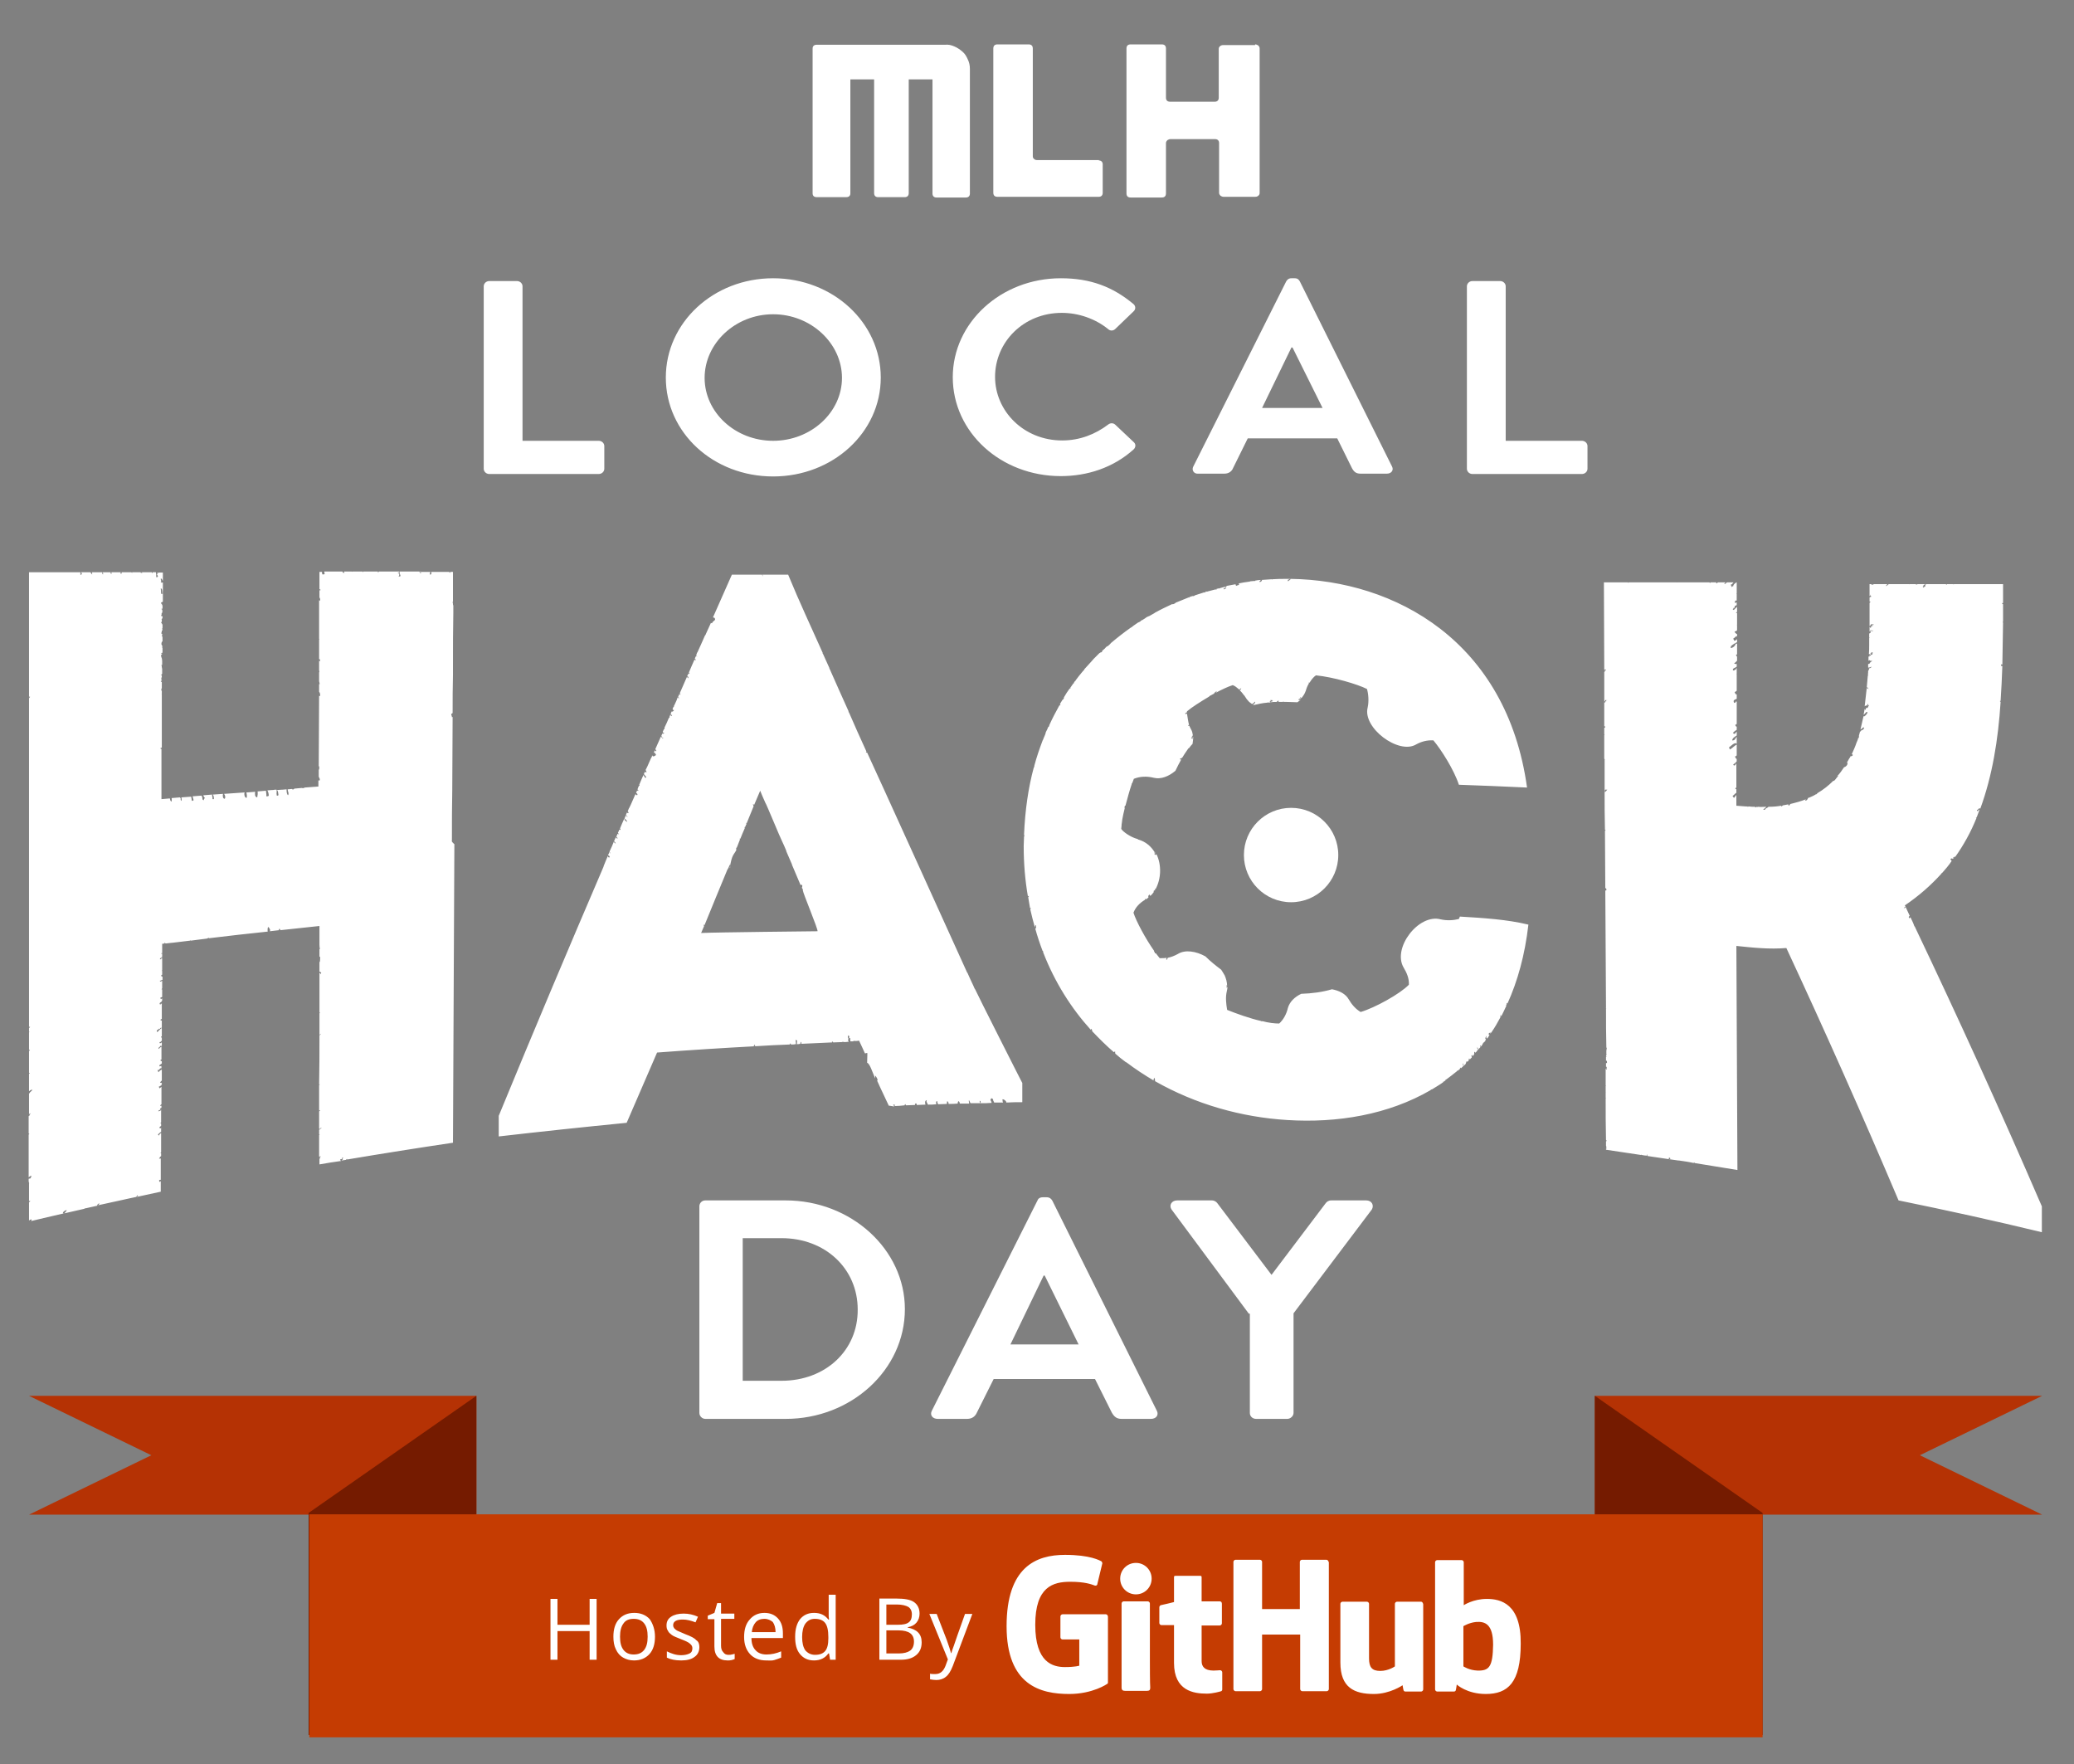 <svg id="Layer_1" xmlns="http://www.w3.org/2000/svg" viewBox="0 0 593.4 504.7"><rect x="0" y="0" width="593.4" height="504.7" fill="#808080" stroke="none"/><style>.st0{display:none}.st0,.st1{fill:#fff}.st2{display:none}.st3{display:inline}.st4{fill:#b53204}.st5{fill:#751b00}.st6{fill:#c53c02}</style><path class="st0" d="M-343.7-191.7h1280v800h-1280z"/><path class="st1" d="M138.4 81.9c0-.8.7-1.5 1.6-1.5h7.9c.9 0 1.6.7 1.6 1.5v44.2h21.8c.9 0 1.6.7 1.6 1.5v6.5c0 .8-.7 1.5-1.6 1.5H140c-.9 0-1.6-.7-1.6-1.5V81.9zm82.8-2.3c17.1 0 30.8 12.7 30.8 28.4s-13.7 28.3-30.8 28.3-30.7-12.5-30.7-28.3c0-15.7 13.6-28.4 30.7-28.4zm0 46.5c10.8 0 19.7-8.1 19.7-18s-8.9-18.2-19.7-18.2c-10.8 0-19.6 8.3-19.6 18.2 0 9.9 8.8 18 19.6 18zm82.3-46.5c8.6 0 14.9 2.5 20.7 7.3.8.6.8 1.6.1 2.2l-5.2 5c-.6.6-1.5.6-2.1 0-3.6-2.9-8.4-4.6-13.2-4.6-11 0-19.1 8.4-19.1 18.3 0 9.8 8.2 18.2 19.2 18.2 5.1 0 9.5-1.8 13.1-4.5.7-.6 1.6-.5 2.1 0l5.3 5c.7.6.5 1.6-.1 2.1-5.8 5.2-13.2 7.6-20.8 7.6-17.1 0-30.9-12.5-30.9-28.3 0-15.6 13.8-28.3 30.9-28.3zm37.9 53.9l26.6-53c.3-.5.7-.9 1.5-.9h.9c.9 0 1.2.4 1.5.9l26.4 53c.5 1-.2 2-1.5 2h-7.5c-1.3 0-1.9-.5-2.5-1.6l-4.2-8.5H357l-4.2 8.5c-.3.8-1.1 1.6-2.5 1.6h-7.5c-1.2.1-1.9-1-1.4-2zm37-16.8l-8.6-17.3h-.3l-8.4 17.3h17.3zm41.3-34.8c0-.8.7-1.5 1.6-1.5h7.9c.9 0 1.6.7 1.6 1.5v44.2h21.8c.9 0 1.6.7 1.6 1.5v6.5c0 .8-.7 1.5-1.6 1.5h-31.3c-.9 0-1.6-.7-1.6-1.5V81.9zM224.8 343.4h-23c-1 0-1.7.8-1.7 1.7v59.1c0 .9.8 1.7 1.7 1.7h23c18.7 0 34.1-14 34.1-31.4 0-17.1-15.4-31.1-34.1-31.1zm-1.2 51.6h-11.1v-40.8h11.1c12.6 0 21.8 8.8 21.8 20.4.1 11.7-9.2 20.4-21.8 20.4zm107.4 8.6l-29.9-60.1c-.3-.5-.7-1-1.7-1h-1c-.9 0-1.4.4-1.6 1l-30.2 60.1c-.6 1.2.2 2.3 1.7 2.3h8.4c1.6 0 2.4-.9 2.8-1.8l4.8-9.6h29l4.8 9.6c.7 1.2 1.4 1.8 2.8 1.8h8.4c1.5 0 2.3-1.1 1.7-2.3zm-41.9-19l9.5-19.7h.3l9.7 19.7h-19.5zm68.2-8.8L335.2 346c-.8-1.2 0-2.6 1.6-2.6h9.9c.8 0 1.3.4 1.6.8l15.5 20.5 15.5-20.5c.3-.4.8-.8 1.6-.8h10c1.6 0 2.3 1.4 1.6 2.6l-22.4 29.7v28.5c0 .9-.9 1.7-1.8 1.7h-8.9c-1.1 0-1.8-.8-1.8-1.7v-28.4zm-228-135.4c0-4.9 0-9.8.1-14.6v-.4c0-6.8.1-13.5.1-20.3-.1 0-.1 0-.2.1 0-.4-.2-.6-.2-1 .2 0 .3-.1.3-.2 0 0 .1 0 .1.1 0-3.7 0-7.4.1-11.1v-3c0-4.9 0-9.8.1-14.7v-2.1c-.2-.2 0-.8-.3-1h.2v-8.6h-.8v.3c-.2-.1-.2-.2-.3-.3h-5.1c.1.3-.2.6.1.6-.1.1-.3.1-.5.2.1-.2-.2-.7.3-.8h-2.9c0 .2-.2.2.1.2-.1.1-.1.3-.3.2.1-.1-.1-.4.2-.5h-.2c0 .1-.1.2-.1.2-.1-.1-.1-.1-.1-.2h-5.7c.1.2.2.5 0 .5.1.4.4.4.2.9h-.5c.3-.2.4-.9-.2-1 .1-.2.3-.1.5 0 0-.2-.1-.3-.2-.4h-5.7c-.1.1-.2.2-.1.2 0 .2-.2 0-.2-.2h-4.2v.3c-.1 0-.1-.2 0-.2-.1 0-.1-.1-.2-.1h-2.9l-.1.1v-.1h-2.3c0 .1.1.3.2.3-.3.2-.5 0-.6-.2v-.1h-5.2c0 .2 0 .4.1.7-.2.2-.5.1-.7.1 0-.3-.1-.5-.1-.7h-.7v4.9c.1.1.2.2.3.2.1.2-.1.1-.3.2v2c.2.3.3.7.1 1l-.2-.2v11c0 .1.1.1.1.2h-.1v5.7c.1 0 .1-.1.2 0s.1.5 0 .6c-.1-.1-.2-.1-.2-.3v2.9c.1.2.1.4 0 .6v2.5c.1.3.2.7.1.9l-.1-.1v2.2c.3.3.3.8.3 1.2-.2 0-.3 0-.3-.1 0 6.7-.1 13.5-.1 20.2 0 0 .1.1.2.1-.2.3.1.7-.2.9v2c.1.3.5.7.2 1.1-.1 0-.2 0-.3-.1v1.8c-1.3.1-2.7.2-4 .3 0 .2-.4.1-.6.2v-.1c-.8.1-1.6.1-2.3.2-.1.2-.3.3-.6.2 0-.1 0-.1-.1-.1-.4 0-.8.1-1.2.1 0 .6.5 1.2.1 1.7-.4-.4-.4-1.1-.4-1.7-.4 0-.8.1-1.1.1h-.2c-.5 0-1 .1-1.5.1.4.2.4 1 .5 1.6-.1 0-.1-.1-.1-.2-.1.1-.1.3-.4.2-.2-.8.1-1.3-.1-1.7-.3 0-.7 0-1 .1h-.3c-.4 0-.9.1-1.3.1.2.3.4.9.4 1.5-.1.2-.4.2-.7.2.1-.6-.1-1.1-.1-1.6-.8.1-1.6.1-2.4.2.1.5 0 1.2-.1 1.7-.7-.1-.7-.9-.6-1.6-.8.1-1.6.1-2.5.2.1.5.2.9.1 1.5-.7.2-.8-1.4-.6-1.4 0 0 0-.1-.1-.1-1 .1-2 .1-2.9.2-1 .1-1.9.1-2.9.2.3.3.5 1 .2 1.4-.6 0-.6-.9-.5-1.4-1 .1-1.9.1-2.9.2.3.4.3.9.3 1.3h-.4c.1-.5-.2-.9-.1-1.3-.8.1-1.7.1-2.5.2 0 .2.1.5.4.7-.1.3-.3.4-.3.7-.2.1-.3-.4-.3 0-.1-.3-.1-.8-.2-1.2-.1.2-.2.1-.1-.1-.9.1-1.8.1-2.6.2.1.4.2.8.3 1.1-.1.1-.3.2-.5.2-.1-.5-.1-.8-.2-1.2-.9.1-1.8.1-2.8.2.1.4.1.7 0 1-.3-.1-.2-.7-.2-.8-.1 0-.2-.1-.2-.2-.8.1-1.6.1-2.4.2.1.3 0 .7 0 1-.4-.1-.4-.5-.5-.9-.8.1-1.6.1-2.4.2v-14.4c-.1 0-.1.1-.1.1-.2 0-.1-.3-.2-.2.1-.2.2-.2.4-.2v-15.3c-.1 0-.1-.1 0-.1v-.9h-.1c-.1-.4 0-.6.1-.8v-1.7c-.1 0-.2-.1-.3-.2 0-.1 0-.1.1-.1v-.2c.1 0 .1.2.2.2v-.3c-.1-.1-.2-.2-.2-.4h.2s-.2-.1-.1-.3h.1v-.6c-.1-.1-.2-.1-.3-.1 0-.1.1-.1.2-.1.1-.1.2-.2.2-.4v-1.4c-.2.1.1-.4-.1-.2 0-.2 0-.4-.1-.8h.2v-1.4h-.1c.3-.4-.7-1.3.1-1.7-.1-.2-.1-.1-.3-.1 0-.2.2-.2.4-.3v-1.4h-.1s0-.4.1-.5c-.4-.3-.4-.9-.1-1.3h.1v-1.2c-.1-.1-.2-.6-.1-.9h.1v-.1c-.1 0-.2.1-.3 0-.1-.4.2-.6.1-.9.1 0 .2-.1.2-.2v-.3c-.1 0-.2.1-.1.2-.2 0 0-.3 0-.3h.1v-1.1c-.1-.2-.3-.5-.4-.6.3-.3.3-.8 0-1.1.2.4.3-.1.4-.3v-.4c-.1 0-.3-.1-.4-.1 0-.2.3-.6.1-.7.1-.2.1-.1.3-.1 0-.1-.2-.1-.2-.4.1 0 .1 0 .2.1v-.5c-.1 0-.2-.1-.2-.1 0-.1.1-.1.2-.1 0-.1-.3 0-.3-.2 0-.1.2 0 .3-.1v-1h-.2c.1-.2.1-.5-.2-.4-.2-.3.3-.4.1-.4 0-.1.1 0 .1 0 .1 0 .2-.1.2-.2.1 0 .1.1.1.1v-2.3c-.1 0-.3-.1-.5 0 0-.9-.1-1.1-.1-1.6.6.2.3.9.5 1.5h.1v-.3c-.1 0-.1-.1-.1-.2h.1v-2.7c-.1 0-.2.1-.4.1-.1-.1 0-.2-.2-.2 0-.3.2-.2.2-.4-.2.2-.2-.5-.2-.6.4 0 .4.5.6.7v-2.4h-1.2v.1c-.2 0-.3-.1-.6-.1.4.1.3.3.1.6.2.1.2.3.3.5-.1.1-.2.3-.5.2 0-.5 0-1-.1-1.4h-1s.1 0 .1.1c-.1.2-.2.1-.3-.1h-2.8c-.1 0-.1.1-.2 0 .1.2.2-.1.3.1 0 .2-.3 0-.4.1 0-.1 0-.1-.1-.2h-2.4s0 .1.1.1c-.2.1-.2 0-.3-.1h-2.8v.4h-.3c-.1-.1 0-.3.1-.4h-2.7v.5c-.3-.1-.3-.3-.2-.5h-2.3c.1.1.1.3.1.6-.3 0-.2-.3-.2-.6h-3.1c.1.1.2.1.2.3-.1.3-.1.1 0 .4-.1-.2-.4-.4-.5-.7h-2.7c0 .1.1.2 0 .3.3-.2.3 0 .3.3-.1.3 0-.3-.2-.2-.2 0 0 .3-.1.4-.4-.1-.1-.6-.2-.8H8.3v36c.1-.2 0-.3.2-.5.2.1 0 .5-.2.5v94.1c.1-.1.3-.1.3 0s-.1.1-.1 0c0 .2-.1.2-.2.3v1h.1c0 .1-.1.2-.1.3v5s.1-.1.2-.1c0 .2 0 .1.1.2-.2.1-.2.1-.3.1v6.3h.2c0 .1-.1.2-.2.3v5c.3-.3.5-.4.9-.5.1.4-.7.6-.7 1-.1 0-.2.1-.2.1v6c.1-.1.2-.2.2-.3h.2c0 .2-.3.4-.3.7-.1 0-.1 0-.2.1v5h.2c-.1.1-.1.2-.2.3v12.2c.2-.2.4-.3.7-.5 0 .1.1.1.1.1 0 .1-.1.1-.1.1.1.1-.1.4-.2.6-.2 0-.4.1-.5.1v1l.1-.1c.1.2-.2.2.1.4h-.1v5.1c.1-.1.2 0 .4-.1-.1.1-.2.4-.4.4v5.3c.1-.2.4-.3.7-.4.1.2 0 .3-.1.5 3.1-.7 6.2-1.5 9.4-2.2-.1 0-.2 0-.3-.1 0-.4.8-.9 1.1-.8-.1.3-.5.6-.7.9 1.9-.4 3.8-.9 5.7-1.3.1-.1.2-.1.3-.2 0 0 0 .1-.1.1 1.2-.3 2.4-.5 3.6-.8-.1 0-.1 0-.1-.1.1 0 .1-.1 0-.1.1-.2.5-.4.5-.5.2.1 0 .5-.3.6 2.4-.5 4.9-1.1 7.3-1.6 1.2-.3 2.4-.5 3.7-.8 0-.2.3-.3.3-.5.1 0 .1.1.2.2-.1.1-.2.1-.2.2-.1-.1-.1 0-.2.1l6.9-1.5v-3.1c0 .1-.1.2-.3.3-.3-.1 0-.3-.2-.3 0-.3.3-.3.5-.3v-6.1c-.2 0-.4.1-.5 0 .2-.2.3-.5.6-.7v-.8c-.1 0-.1 0-.2-.1.1 0 .1-.1.2-.2v-5.5c-.2.2-.5.3-.6.7-.2.1-.2-.2-.3-.3.2-.1.6-.6.9-.7v-1.2l-.2.2c-.2 0-.2-.1-.3-.3.2-.2.3-.3.5-.4v-.7c-.1 0-.2-.1-.2-.2.1 0 .2-.1.2-.1v-3.7c-.1.1-.2.2-.1.3-.3.1-.5.2-.7.2-.1-.2.4-.4.5-.4.1 0 .1-.3 0-.3 0-.1.2-.2.4-.3v-.6c-.1 0-.2.1-.3.1-.1-.2.1-.4.3-.5v-5c-.2.2-.4.3-.6.5.1-.1 0-.3-.2-.5.2-.1.5-.2.5-.4 0 .2.1.1.2.1.1-.1-.1 0 0-.2.1 0 .1-.1.2-.1v-.5c-.2 0-.4 0-.5-.2l.5-.5V306c-.3.1-.8.4-.9.7-.3 0-.1-.2-.1-.3-.2.3-.2-.4 0-.4 0 .1.1.1.1.2.1-.3.4-.5.7-.7.2.3 0 .4.1.6v-1.3c0 .1-.1.2-.1.3 0-.2-.3-.2-.3 0-.6-.4.2-.5.5-.9v-.7c-.1 0-.1 0-.2.1-.1-.1-.2-.3-.2-.4.1 0 .2-.1.3-.1v-3.7c-.2.2-.5.3-.7.5.4.1-.1.3-.2-.1.2-.1.5-.4.6-.6.2-.1.3.1.4 0v-1c-.2.1-.4.2-.5.3-.1-.1-.1-.2-.2-.4.3.1.5-.2.7-.4v-.8c-.1 0-.1-.1-.2-.3.1 0 0-.1 0-.1.1 0 .2-.1.2 0v-2.3l-.1-.1c-.3.3-.8.7-1.1 1.1-.2.1-.4-.4-.1-.5.3-.2.3-.3.5-.3-.2-.3.2 0 .3-.1 0 0 .1-.2 0-.2.1-.1.3 0 .5-.1v-2.1c-.1 0-.2.1-.2.1-.1-.2-.2-.1-.2-.3.2-.1.3-.2.4-.2V287l-.3.3v-.2c-.2.1 0 .2 0 .3-.1 0-.2-.2-.3-.1-.2-.6.6-.5.6-1h.1v-.7c-.1.1-.3.2-.4.2-.1-.2-.1-.3-.1-.4.1-.1.4-.1.5-.2V283s-.1.1-.2.1c0-.1.3-.2.1-.4h.1v-2.2c-.1.2-.4.3-.6.3-.1-.1 0-.2 0-.3.1-.1.1.1.3.1.1-.1 0-.2 0-.3.1.1.2 0 .4 0v-.9h-.1c-.1-.1-.2-.2-.3-.2 0-.2.1-.3.3-.4-.1.1 0 .1 0 .1v-1.1c0-.1-.1-.1-.1-.2h.1v-3.4c-.3 0-.3 0-.6.3 0-.2-.1-.3.1-.5.1.3.3 0 .2-.1.1 0 .2.2.3.3v-.2c-.1 0-.2-.2-.2-.3.1 0 .1.1.2.1v-1c-.1.1-.2 0-.2.1-.1-.1 0-.2.1-.3 0 .1.1.1.1.2V270c.2 0 .5-.1.7-.1l-.1-.1c.1 0 .1-.1.2-.1 0 .2.2.1.2.2.6-.1 1.2-.1 1.8-.2h.1c1.7-.2 3.3-.4 5-.6.1 0 .2-.1.3-.2 0 .1-.1.1-.1.2 1.6-.2 3.1-.4 4.7-.6.2-.1.3-.1.6-.3.2-.1-.3.2 0 .2 5.6-.7 11.2-1.3 16.8-1.9-.1-.4 0-1.2.1-1.3.4.1.4.6.6.8 0 .2-.1.3-.1.4.9-.1 1.7-.2 2.6-.3 0-.1 0-.3.1-.4.2 0 .3.2.3.4 3.7-.4 7.4-.8 11.2-1.2v5.5c.1.3-.1.6.2 1-.1 0-.1 0-.2.1v2.2h.2c0 .3 0 1.2-.1 1.5-.1 0-.1-.1-.1-.1v2.9c.1 0 .2 0 .2-.1.1.1 0 .2-.1.2.1.2.2-.1.3 0 0 .1 0 .1.1.2 0 .3-.2.2-.2.4-.2 0 0-.3.1-.2-.1-.1-.3 0-.4-.2v11.4l.1-.1c.1.1 0 .2-.1.3v6.1c.1-.1.3-.1.5-.3-.1.2-.3.4-.5.4 0 4.7 0 9.4-.1 14.1h.2c0 .1-.1.1-.2.2v7.3c.1-.1.2-.1.3-.1.1.2-.4.2-.2.3h-.1v5c.2-.1.4-.1.6-.3.2.3-.4.4-.5.3-.1.2.2.2 0 .3-.1 0-.1-.1-.1-.1v1.4h.1c.1.1 0 .1-.1.2v6.1s.1.1.1.2c.1-.2.2-.2.3-.3.1.2-.1.2-.2.1-.1.1.2 0 .2.2-.2.1-.2.2-.3.2.1 0 .2.1.2.3-.1 0-.2-.1-.2-.3v1.9c2.1-.4 4.2-.7 6.3-1-.2 0-.3-.1-.4-.4.3-.2.7 0 .5-.4.2-.2.5-.1.4 0-.1.2-.1 0-.2 0-.1.2.1.2.1.4-.1 0-.3.2-.4.3.4-.1.8-.1 1.3-.2.1-.1.1-.2.3-.3v.2c10.1-1.7 20.2-3.3 30.3-4.8.1-28.4.3-56.9.4-85.4-.8-.7-.8-.9-.7-1.1zm418.4 24.5c.1 0 .1 0 0 0-.3-.9-.7-1.7-1.1-2.5-.1.1-.2.2-.4.3-.1-.1.1-.4-.1-.3 0-.2.2-.3.3-.4-.4-.9-.8-1.7-1.2-2.6 0 .2-.3.4-.5.4 0-.1.1-.1.2-.2 0-.1-.1-.1-.1 0 .1-.1.2-.2.4-.2-.1-.1-.1-.3-.2-.4 4-2.7 7.4-5.7 10.4-9 0-.1 0-.1.1-.2h.1c1-1.1 2-2.3 2.8-3.5-.2-.2-.3-.4-.4-.7.2 0 .3.3.4-.1.1.1.1 0 .3.2.2-.1.1-.2.4-.3-.1-.2-.3.2-.3-.1l.6-.3c0 .1-.1.1-.1.2v.1c2.5-3.5 4.6-7.3 6.2-11.3l-.1-.1h-.1c0-.1.1-.1.1 0l.2-.2c.2-.5.4-1.1.6-1.6 0-.1 0-.1.1-.2 0-.1.1-.2.1-.3-.2.1-.5.3-.6.5-.1-.1-.2-.3-.2-.4.4 0 .3-.2.7-.5.1.2.3 0 .3.1 3.4-9.3 5.1-19.6 5.8-30.5l-.2-.2c0-.1.1-.1.2-.1.2-3.3.4-6.6.5-10-.2.1-.4 0-.4-.2 0-.1.2-.2.1-.3.2.1.2.1.3.1.1-3.9.1-7.9.2-12-.1 0-.1-.1-.1-.2h.1v-5.1c-.1.1-.2 0-.3-.2.1-.1.2-.1.3-.1v-5.4h-14c-.1.1-.2.1-.3 0h-2c0 .1.1 0 .2 0 .1.3-.1.2-.3 0h-5.6c0 .1-.5.4-.2.6-.2.1-.4.2-.6.4-.1-.1-.1-.2-.2-.3.2-.1.4-.2.2-.4.3-.2.5-.2.8-.3h-2.4c-.2.1-.4.1-.5.2v-.2h-1.9s0 .1.1.1c-.1 0-.2-.1-.2-.1h-5.8c-.2.2-.5.4-.8.6 0-.2.2-.4.4-.6h-3.8c-.2.1-.5.2-.7.2 0-.1-.1-.1-.1-.2h-.5v3.5c.1-.2.2-.3.3-.5.1.1 0 .2-.1.2.1.2.2.1.3.4-.1 0-.4.1-.5.2v1.2c.1 0 .2 0 .3.1-.1.1-.3.2-.3.3v6.6c.2-.2.4-.2.4-.5.3-.1.5.1.8 0 0 .1-.2.1-.1.3-.1-.1-.2-.1-.4-.2-.2.2.2.2.2.3-.2.2-.8.3-.5.5.3 0-.1.1-.2.1-.1-.1-.1-.2-.2-.3v1.4c.1-.1.3-.3.4-.5.1.5.6-.1.7.3-.1 0-.4-.2-.3.1-.1-.1-.3 0-.4-.2-.1.1-.2.6-.1.6 0 .2-.5 0-.3.3h-.1v1c0 .1.1.1.1.2-.1 0-.1.1-.1.1v1.8c0 .9 0 1.9-.1 2.8 0 0 0-.1.1-.1.1.1.2.1.4.2.1-.1 0-.2-.1-.3.2-.2.3-.1.5-.2-.1 0-.2 0-.3-.1.2-.1.3-.1.5-.1 0 .2-.1.5-.1.7-.1 0-.2-.1-.3-.1 0 .1-.3.6-.6.3-.1.2.3.2 0 .4 0-.3-.1-.1-.2 0v1.1c.1 0 .2 0 .3-.2.2.4.5.3.7.1 0 .5-.7.5-.7 1-.1 0-.3 0-.4.1v1c.4-.1.5 0 .9-.3.1.3-.4.5-.7.5.1.3 0 .5-.2.7 0 .4 0 .8-.1 1.1h.1c0 .1 0 .2-.1.3-.1 1.1-.2 2.3-.3 3.4 0 0 .1 0 .2-.1.1.2.2.3.3.5-.2 0-.3-.2-.5-.3-.2 1.8-.4 3.6-.6 5.3.1-.1.1-.2.2-.2.1.1.7-.2.7-.5.3-.1.1.3 0 .5.2.1.2-.3.4 0-.5.2-.1.4-.7.7-.2 0-.1-.1-.1-.2-.3.2 0 .5-.3.7-.1-.1-.1-.2-.2-.3-.1.6-.2 1.1-.3 1.7.5-.4 1-1.3 1.1-.6-.2.4-.5.8-1 1.1 0-.1-.1-.2-.1-.2l-.9 3.9c.4-.2.5-.4.9-.7.1.1-.1.4.2.3-.2.4-.6.6-1 .7.4.2-.2 0 0 .3-.1 0-.1 0-.2-.1-.1.5-.3 1-.4 1.5l.1-.1c.1.2-.2.4-.1.6-.1 0-.1-.1-.1-.2-.1.5-.3 1-.5 1.4-.4 1.2-.9 2.3-1.4 3.4h.2c.3.4-.2.4-.3.6 0-.1-.1-.1-.2-.1-.1.1-.1.3-.2.4v.1h-.1c-.3.5-.6 1.1-.9 1.6l.3-.3c.1.6-.3 1.2-1 1.4-.6.9-1.2 1.8-2 2.6.1-.1.2-.1.3-.2 0 .1-.1.2 0 .2-.5.3-.8 1.2-1.3 1.3h-.1c-1.3 1.3-2.8 2.5-4.5 3.5-.1.1-.2.2-.2.3h-.2c-.6.4-1.3.7-2 1h-.1c-.1 0-.2.1-.3.2h.1c-.1.2-.6 1-.9.4.2 0 .3-.1.4-.2-1.4.6-2.9 1-4.6 1.4 0 .2-.3.4-.4.5-.1-.1-.1-.2-.2-.3 0 0 .1 0 .1-.1-.5.1-1.1.2-1.6.3-.1.1-.2.2-.4.3-.1-.1-.1-.1-.1-.2-1.1.2-2.3.3-3.6.3-.2.2-.5.4-.8.5 0 .2-.5.6-.7.2.3-.1.6-.4.9-.7-.8 0-1.6.1-2.4 0-.3.2-.5-.2-.6.2-.1 0-.1-.1-.2-.1l-.1-.1c-.6 0-1.2 0-1.8-.1-.1.1-.2.1-.3.1v-.1h-.5c-.9-.1-1.8-.1-2.7-.2v-3.1c-.2.3-.5.6-.6.8-.2.1-.3-.3-.5-.5.5-.3.7-.7 1.1-.9v-1.1c-.1 0-.2.1-.3.1 0-.2.1-.4.3-.6v-6.7h-.2c.1.3-.5.8-.7.2.3-.2.7-.5 1-.9v-.7h-.1c-.2-.2-.3-.4-.4-.7.2 0 .3-.1.5-.3V213c-.5.2-1.1.9-1.9 1.4-.2-.2-.2-.3-.3-.6.5-.3 1.7-1.7 2.2-1v-2c-.4.3-.4 1.1-1.3 1 .1-.7.7-1 1.3-1.4v-1.1c-.2.2-.4.4-.6.7-.1-.2-.3-.1-.5-.3.3-.4.7-.7 1.1-.9v-.9c-.3-.1-.4-.3-.4-.6.2 0 .3-.1.4-.2v-6.4h-.3c0 .3-.1.3-.4.4-.5-.8.1-.9.7-1.2v-1.3c-.1 0-.2.1-.3 0l-.3-.6c.2-.1.4-.2.6-.4v-4.8h-.1l.1-.1v-1.6c-.2.1-.2.3-.2.5-.1 0-.1 0 0-.1-.2-.2-.5.6-.9.2-.1-.6.7-.6 1.1-1v-.9c-.1.1-.1.2-.2.3 0-.5-.4.1-.5-.4.3-.1.5-.4.8-.7v-1.1c-.1-.2-.3-.4-.3-.6.1 0 .2-.1.3-.1v-3c-.1 0-.2-.2-.3-.1-.2.5-.7 1.2-1.5 1.3-.1-.2.1-.3 0-.5.6-.6 1.3-.9 1.8-1.2v-.9c-.2.3-.5.5-.8.5l-.3-.6c.3-.2.7-.5.8-.7.1 0 .2 0 .3.1v-.8s0 .1-.1.1c-.3-.3-.6-.4-.6-.8.3.1.5-.1.7-.3v-1.4h-.1l.1-.1v-3.5c-.1.1-.3.1-.3-.1.1-.1.2-.1.3-.1v-1.5c-.3.3-.7.6-.9.9-.2 0-.3-.2-.4-.3.3.1.2-.2.4-.4.1 0 .1.1.1.2.1-.2.2-.3.1-.6l.6-.3v-.8c-.1.1-.2.1-.4.2-.1-.1-.1-.2-.2-.3.2-.1.2-.2.2-.4h.4V170c0-.1-.1-.2-.1-.2h.1v-3.2h-.1c-.4.3-.9.6-.9 1.1-.2.1-.6-.1-.3.3-.3-.1-.3-.6-.4-.8.4.1.5-.4.8-.6h-1.9c-.2.2-.5.4-.6.5-.3-.1 0-.3.2-.5h-2.2l-.3.3c0-.1-.1-.1-.2-.1 0-.1 0-.1.1-.2h-1.7c0 .1-.1.1-.2.2 0-.1 0-.1-.1-.2h-9.3s-.1 0-.1.1v-.1H466c0 .1-.1.1-.2.1v-.1h-6.9c0 8.3.1 16.6.1 25 .2-.1.3 0 .5-.1.1.2-.3.4-.4.3.1.2.1.3-.1.5v8.5h.1c.1-.1-.2-.1-.1-.3.1 0 .1.1.2.1.1-.1.1-.2 0-.2.1-.1.3-.2.6-.2s-.1.1-.2 0c-.1.1 0 .2 0 .4-.3 0-.4.1-.3.4-.1 0-.2-.1-.3-.1v6.9s.1 0 .2-.1c0 .1 0 .2.1.4 0 0-.2 0-.3.1v1.9s.1.1.1.2h-.1v6.7c0 .1.1.2.2.3h-.1v8.9c.3-.1 0-.3.2-.3.2-.1.5.2.6-.2 0 .2-.4.7-.7.9-.1-.2.1-.2-.1-.4 0 3.7 0 7.4.1 11.2h.2c-.1.1-.1.2-.2.3 0 5.5.1 11 .1 16.5.1 0 .1-.1.2-.2.1.1 0 .5.2.5-.1.2-.3.2-.4.3.1 11.1.1 22.2.2 33.4 0 .1-.1.3.1.2 0 .1-.1 0-.1.1 0 3.7 0 7.5.1 11.2h.1c.1.4-.2.6 0 .7 0 0-.1 0-.1.1v1c.1.1 0 .4 0 .3v.1h-.1v.1c.1.1 0 .2.2.2-.1.1-.1.1-.2.1v1.2s0-.1.1-.1c.3.2.1.3.2.7h-.3v1.1c.1 0 .1-.1.2 0v.3c0 .1-.2 0-.2.1s.1-.1.2 0c0 .1 0 .2.1.2 0 .2-.3.1-.4.1 0-.1.2 0 .2-.1s-.2 0-.2-.1v4.7c.1.1 0 .2 0 .4v1.7s0 .1.1.1h-.1v1.3c0 .2.1.3 0 .4 0 4 0 7.9.1 11.9.1 0 .1 0 .2.1 0 .1-.1.2-.2.2v1.3c.1.1.2.3 0 .4.1 0 .1.3.2.3-.1.1-.1.1-.2.1v.3c3.3.5 6.7 1 10 1.5v-.1c.1 0 .1.1.2.1.5.1 1.1.2 1.6.2 0-.1 0-.2-.1-.2.1-.1.1-.1.2-.1v.4c2 .3 4.1.6 6.1.9-.1-.1.1-.2-.1-.2.1-.3.4-.3.5 0 0 .2-.2.2-.4.2.9.1 1.9.3 2.8.4 0-.1.1 0 .2 0 1.4.2 2.8.4 4.1.7 0-.1.1-.2.2-.2v.2c4.1.7 8.2 1.3 12.3 2l-.3-64.1c4.8.5 9.4 1 14.3.6 10.8 23.2 21.5 47.2 32.1 72.2 13.7 2.8 27.4 5.8 41 9.1v-7.4c-12-27.8-24.1-54.3-36.2-79.7 0 0-.1-.3-.3-.5zM279 283c-.1 0-.5-1-.5-1-.6-1.2-1.1-2.4-1.7-3.7l-.1-.1c-.9-2-27.3-60.2-28.6-62.9h-.4c.1-.1.2-.2.2-.3-1.7-3.7-3.4-7.5-5-11.2-.1-.1-.2-.1-.1-.3-1.8-4-3.6-8-5.4-12.1-.1-.1-.1-.1-.1-.3-.6-1.4-1.3-2.8-1.9-4.2-.1.2-.1-.2 0-.1-3.3-7.4-6.6-14.4-9.9-22.4h-7.4c.1 0 .2.4.1.5 0-.2 0-.3-.2-.4l.1-.1h-8.7c-1.8 4-3.6 8.2-5.4 12.2l.5.2c0 .1.1.3.1.4 0 .3-.7.6-.8.9 0 .1-.1.1 0 0 0 .1 0 .2-.2.2 0 0-.1-.1-.2-.1l-1.5 3.3v.1s-.1 0-.1.1c0 0 0 .1 0 0 0 .1 0 0-.1.1-.7 1.6-1.4 3.2-2.1 4.7v.1h-.1c-.1.3-.2.5-.3.8.1.1.1.1.1.2-.2 0 0 .2-.1.2h-.1v-.1c-.1.2-.2.5-.3.7.1.1.2.2.3.4-.1 0-.1.1-.2.1 0-.2-.1-.1-.2-.2-.5 1.2-1.1 2.4-1.6 3.7l.2.2c0 .1-.2.1-.2.2 0-.1 0-.1-.1-.2-.1.3-.2.5-.4.8.3 0 .3.3.4.6-.3 0-.4-.3-.4-.5l-2.1 4.8c.1.1.2.3.2.5-.1 0-.2-.2-.3-.3-.1.3-.3.6-.4.9.1.1.2.2.3.2-.1 0 0 .2-.1.2l-.3-.3c-.1.2-.2.5-.3.7 0 0 .1 0 .1.1h-.1c-.3.6-.5 1.2-.8 1.7l.1.1h-.1v.1h-.1c-.1.2-.2.5-.3.7h.1c0 .1.1.3.3.2.1.3-.5.5-.4.5-.1 0-.1-.1-.2-.1l-.3.6c.1.4.2.3.4.6-.1 0-.1.1-.2.2 0-.2-.1-.2-.2-.2 0-.2 0-.3-.1-.3-.1.3-.2.5-.3.8h.1c.1.1 0 .2-.1.2 0-.1-.1-.1-.1-.1-.4 1-.8 1.9-1.3 2.9.1.1.1.2 0 .4-.1 0-.1 0-.1-.1-.1.3-.3.6-.4.9.1.1.2.1.2.3.1.1.2-.2.3 0-.2.1-.3.2-.5.3 0-.1 0-.2-.1-.2-.1.3-.2.5-.3.8.2.1.4.2.2.4.1 0 .2.2.4.1 0 .1-.1.1-.2.2-.1-.2-.3-.4-.5-.6-.5 1.2-1.1 2.4-1.6 3.6.1.2.3.4.3.5-.2.3-.3 0-.4-.2l-.3.6v.1c.1.2.3-.2.4.1-.1-.1-.1 0-.2 0 .1 0 .2.2.2.3 0 0 .1-.1 0-.1.2 0 0 .2-.1.2.1.1.1-.1.2-.1.3.4-.3.5-.6.7-.1 0-.2-.2-.4-.1.1-.1 0-.2 0-.3 0 .1-.1.3-.1.3.1 0 0 .2 0 .3h-.1l-1.2 2.7h.1c-.1 0-.2.1-.2.1v.1c0 .1 0 .1-.1.2l-.3.6c.2.1.2.4.3.6-.3.1-.3-.1-.5-.1-.1.2-.2.5-.3.7h.1c.2.4.5.5.6.9-.1.1-.2.1-.3.1-.1-.2-.3-.5-.5-.8-.4.9-.8 1.8-1.2 2.8 0 .1.1.1.1.2s-.1.1-.2.1c-.1.3-.3.6-.4 1 .1.1.2.3.3.4-.2.1-.3 0-.4-.1-.1.2-.2.5-.3.7.1.1.3.2.4.4-.1 0 0 .1 0 .2-.1 0-.1.1-.2.1-.1-.1-.2-.2-.4-.3-.6 1.3-1.1 2.6-1.7 3.8v.1h-.1c-.1.3-.3.7-.4 1 .1.1.2.2.3.4-.1 0-.2.1-.3.1-.1 0-.1-.1-.2-.2-.1.2-.2.5-.3.7.2.2.5.5.4.7-.1-.2-.3-.4-.4-.6-.1.3-.3.6-.4.9.2.3.5.4.7.8 0 .1 0 .1-.1.2-.2-.3-.7-.4-.6-.8 0-.1-.1-.1-.1-.1-.4.9-.8 1.8-1.2 2.8.1.1.2.3.1.4-.1 0-.2 0-.3-.1-.1.3-.2.6-.4.9.1.1.1.3.3.5-.1 0-.2-.1-.4-.2-.1.3-.2.6-.4.8.1.1.4.3.4.6-.3 0-.4-.3-.5-.4-.2.4-.3.7-.5 1.1.2.1.3.5.5.6-.3.2-.6-.3-.5-.6-.4 1-.8 2-1.3 3 .1.1.1.3.3.4 0 .1-.1.1-.1.1-.1-.1-.1-.2-.1-.4h-.1c-.2.4-.3.7-.5 1.1 0 0 .1-.1.2-.1.2.1.3.3.4.4 0 .1-.3-.1-.1.2 0 .1-.2-.1-.2 0-.1 0-.2-.2-.3-.4-.4.9-.8 1.9-1.2 2.9v.1c-10 23.3-20 47-30 71.3v5.9c12.2-1.4 24.4-2.7 36.6-3.9l8.7-20.1c9.3-.7 18.7-1.3 28-1.8-.1 0-.1-.1-.3 0-.1-.2.1-.2.1-.4.3-.1.1.3.3.3 0 .1 0 .1-.1.1 3.3-.2 6.6-.4 9.9-.5.1-.1.2-.2.2-.3.2 0 .2.2.2.3.5 0 .9 0 1.4-.1.1-.4-.1-.7 0-1.3.2.1.2.3.4.3-.2.4.1.7-.2 1 .4 0 .7 0 1.1-.1 0-.2.1-.5.2-.6.1.1.1.4.1.6 2.9-.1 5.9-.3 8.8-.4 0-.1 0-.1-.1-.2.2-.1.3 0 .4.2.9 0 1.8-.1 2.7-.1v-.2c.1 0 .1.1.2.2.5 0 1 0 1.5-.1.1-.3-.2-.2-.2-.5.3 0 0-.3.2-.4-.2 0-.3-.6-.1-.9.3 0 .4.6.2.7 0 .2.3 0 .4.1-.1.3 0 .5 0 .9h.9v-.2c.1 0 .2 0 .2.1.5 0 .9 0 1.4-.1.6 1.2 1.1 2.4 1.7 3.7v-.1c.8.2.7-1.3.6 2.7h-.1c.8 0 1.6 2.7 2.4 4.5 0-.2 0-.6.1-.8.2.4.6.9.6 1.3 0 .2-.1.1-.2 0 1.1 2.5 2.3 4.9 3.4 7.3.5 0 1 .2 1.6.2-.2-.2-.3-.5-.4-.5h.5v.4c.9 0 1.9-.1 2.8-.2v-.2c.1.1.2.1.2-.2.1.1.1.2.2.4.9 0 1.7-.1 2.6-.1v-.3c.1-.1.2 0 .2-.2.1 0 .1 0 .1.1s.1 0 .1 0c.1.1.1.2.1.4.8 0 1.7-.1 2.5-.1-.2-.5-.2-1.2.4-1.3-.3.4.1.8.3 1.3.8 0 1.6 0 2.4-.1-.1-.3-.1-.7 0-.8.1-.1.1 0 .3-.1-.1.3.1.6.2.9.8 0 1.7-.1 2.5-.1 0-.3.1-.6.1-.8.3.1.4.4.4.8.9 0 1.7 0 2.6-.1 0-.3.1-.6.2-.7.3.1.4.4.4.7h2.7c-.1-.4-.1-.8-.1-.8 0-.6.3.5.5.7h2.8c-.2-.3-.2-.4-.2-.7.4 0 .3.6.2.7 1.1 0 2.2 0 3.2-.1 0-.4-.2-.5-.3-.8-.1-.3.2-.2.2-.5.6-.1.6.8.6.7 0 .1.3.3.2.5h2.6c-.2-.2-.1-.8-.2-.9.3-.2 1.3.6 1.1.9 1.3 0 .6-.1 4.6-.1v-5.5c.1.3-13.1-25.8-13.5-26.8zm-79.5-95.2c0-.1.1-.1 0-.2 0 .1.1.1.1.2s0 0-.1 0zm34.4 78.6c-.2 0-29.2.3-33.3.5l.9-2.1c-.2 0-.3-.1-.2-.3.1 0 .1 0 .1.1s.1.1.2 0c2.2-5.3 4.3-10.6 6.5-15.8v-.1h.1c.2-.5.5-1 .7-1.5-.1 0 0 0 0 0v1.1h-.1c.6-4 1.2-3.7 1.9-5.2-.1 0-.1-.5 0-.6 0 .1 0-.1.1 0 .3-.7.6-1.6.9-2.3 0-.1 0-.2-.1-.2.1-.2.2-.1.2 0 .4-1 .8-2 1.3-3.1 0-.1-.1-.2-.1-.3h.2c.1-.3.2-.6.4-.9-.1 0-.1-.2-.2-.3.1 0 .2.1.2.2.7-1.6 1.3-3.3 2-4.9.1-.2-.4-.8-.1-.6.1 0 .2.1.3.1.6-1.3 1.1-2.7 1.7-4 0 .1 1 2.4 1.5 3.5.1-.1 4.5 10.6 4.6 10.6 0 0 1.5 3.2 1.4 3.3l1.6 3.7v.1c.8 2 1.7 3.9 2.5 5.9 0-.1 0-.2.1-.2s.1 0 .2.1v-.1s.1 0 .1.1c.1.1 0 .5 0 .7-.1 0-.1-.1-.2-.2l.3.6h.1v.4c0 .7 4.5 11.4 4.2 11.7zm183.8-4.2c-.1.2-.2.5-.3.7-1.6.4-3.4.5-5.2.1-6.3-1.7-13.9 8.2-10.6 13.8.9 1.5 1.6 3.1 1.5 4.9-2.5 2.6-9.7 6.6-13.8 7.8-1.4-.8-2.6-2.2-3.4-3.6-.9-1.6-2.7-2.5-4.8-2.9-2.7.8-5.7 1.2-8.8 1.3-1.9.9-3.3 2.3-3.8 4-.4 1.7-1.2 3.3-2.5 4.5-1.3 0-3.1-.2-4.9-.7v.1c-.1 0-.2 0-.2-.1-3.5-.8-7.3-2.2-9.8-3.2-.3-1.8-.5-3.6-.1-5.3.1-.4.2-.9.2-1.3 0 .1-.2.1-.2.3-.2-.1.2-.7-.2-.7.1-.2.3.1.3.2 0-1.1-.3-2.2-.8-3.3h-.1v-.1c-.2-.4-.5-.8-.8-1.3-1.6-1.2-3.1-2.4-4.5-3.8-2.7-1.5-5.8-2-7.9-.7-.9.5-1.9.9-2.9 1.1 0 .2-.3.5-.3.6-.2 0-.1-.3 0-.6-.5.1-1.1.1-1.6.1h-.4c-.3-.4-.7-.9-1.1-1.4h-.3c.1-.2-.1-.4-.2-.5v-.2c-2.4-3.4-5.1-8.4-5.9-10.9.6-1.6 1.8-2.8 3.3-3.7 0-.1 0-.2.1-.3h.2c0 .1-.1.1-.2.1 0 0 0 .1.1.1s.1-.1.2-.1c.2-.1.4-.3.6-.5 0-.1-.1-.3-.1-.5.2.2.2-.2.3-.3.1 0 .2.2.3.4.4-.3.7-.7 1-1.1-.1-.2.1-.5.1-.6.1.1.1.2.2.2 0-.1.1-.1.1-.2-.1-.1-.1-.1-.1-.3.1 0 .2 0 .2.1 1.6-2.9 1.8-6.9.3-10-.2 0-.2.2-.4.2.2-.3-.1-.1-.2-.2 0-.2.2-.3.3-.4 0 0 0-.1-.1-.1 0 .1-.1.1-.1.2-.3 0 .1-.4-.1-.4-1-1.6-2.5-2.9-4.5-3.5h-.1l-.1-.1c-.1 0-.1-.1-.2-.1-1.9-.5-4.2-2.1-4.6-2.9 0-.3.1-.6.1-1v-.2c.1-.4.1-.9.2-1.5h-.1.1c.2-1 .4-2.1.7-3.2-.1 0-.1-.8.2-.7.6-2.2 1.2-4.5 1.8-6.2v-.2h.1c.2-.5.4-.9.5-1.3 1.7-.7 3.7-.8 5.7-.3 2.1.5 4.3-.4 6.2-2 .5-1.1 1.1-2.2 1.7-3.3-.1.1-.2.1-.3.1 0-.1-.1-.1-.1-.2.1-.2.3-.1.3-.2.1 0 .1 0 .2.1.1-.1 0-.2 0-.3.2 0 .1 0 .2-.1v.1c.5-.9 1.1-1.7 1.7-2.6.1 0 .1-.1.2-.1.3-.4.6-.8 1-1.2.1-.7.2-1.4.2-2-.2.2-.3.3-.1.6-.2-.1-.4-.1-.5-.4.2-.1.1 0 .3-.1.1-.1.1-.4-.1-.2 0-.2.2-.2.3-.3-.1-.6-.2-1.2-.5-1.7-.2-.4-.4-.7-.5-1.1-.1 0-.2.1-.3.1-.1-.1.1-.2 0-.3h.2c-.3-1.1-.4-2.2-.6-3.3-.1.1-.2.1-.3.2-.1 0-.1-.1-.2-.2 0-.2.3 0 .2-.2.1-.1.2-.1.3-.1v-.3c1.4-1.2 3.8-2.7 6.3-4.2l.2-.2c.4-.2.9-.5 1.3-.7-.1-.2.6-.6.7-.7 0 .2-.1.3-.3.5 1.9-1 3.6-1.8 4.9-2.2.6.2 1.2.7 1.9 1.3.2-.2.3-.4.5-.4.1.2-.3.2-.1.4-.1 0-.2.1-.3.2.5.4.9 1 1.3 1.5h.1v.1c.1.2.3.4.4.6.2.4.6.7.9 1.1l.2-.2c-.1 0-.2.1-.2.2.3.2.5.4.8.6.4-.1.6-.5.9-.7.1.4-.3.7-.6.9.1 0 .1.1.2.1 1.3-.3 2.6-.6 4-.7 0 0 0-.1.1-.1l.1.1c.2 0 .4 0 .6-.1-.1 0-.2-.2-.2-.3.1-.1.3-.2.3-.1.1-.1-.1-.1-.1-.2.1-.1.2 0 .2-.1-.1.3.1.1.2 0 .1.2 0 .4.3.2 0 .2-.2.2-.3.3-.1-.1 0-.1 0-.2-.1.1-.1.1-.1.3-.1-.1-.3-.2-.3.1.6-.1 1.2-.1 1.8-.1.1-.2.3-.3.6-.5-.1.3-.4.1 0 .4-.1 0-.2.1-.3.1h1.5v-.1c.1 0 .2 0 .2.1h.9c1 0 2.1.1 3 .1.4-.3.7-.5 1-.8-.2.1-.4.1-.6.2-.1-.1 0-.2-.1-.3.2.1.3-.1.4-.2 0 .1.1 0 .2 0v.1c.2-.2-.2-.3-.1-.5.1-.1.2.1.3 0 0 .2-.2-.1-.3.1.1-.1.2.2.3.2 0 .1-.1.2-.1.2.6-.7 1.1-1.4 1.4-2.3.2-.7.5-1.5.9-2.1-.1 0-.1-.3.1-.3 0 0 0 .1.1.1l.1-.1v-.1c.5-.8 1.1-1.5 1.7-1.9 5 .5 11.8 2.5 14.6 3.9.4 1.3.6 3.5.2 5.3-1.5 5.8 8.8 13.5 13.8 10.6 1.6-.9 3.3-1.3 5-1.2 2.2 2.6 5.9 8.4 7.3 12.7 6.4.2 12.7.5 19.5.8-5.8-41.9-37.8-59.3-67.7-59.7.1.3-.5.4-.6.7-.2 0 0-.2-.2-.4.2 0 .6-.3.8-.3H368c-1.3 0-2.6 0-3.9.1v.1c-.1 0-.1-.1-.2-.1-1 .1-2 .1-2.9.2 0 .1 0 .1.1.2-.3.2-.3.3-.6.4-.1 0-.1-.1-.2-.2.3-.1.3-.2.4-.4-.5 0-1 .1-1.6.2l.1.1h-.4c-.4 0-.8.1-1.2.1v.1h-.2c-1 .1-2 .3-3 .5.1.1 0 .3.2.3-.4.3-.6.2-.9.4-.1-.1-.2-.3-.2-.4.1-.1.1-.1.2-.1-.9.2-1.8.3-2.7.5-.1.2-.3.4-.3.4s0 .1-.1.1c.1.1.2.1.3.1-.1.2-.5.2-.6.4-.1 0-.3-.1-.2-.3.2.3.1-.2.4-.1.1-.2.2-.3.3-.4-.6.1-1.2.3-1.9.5-.1 0-.1.1-.2.1v-.1c-.2.1-.5.1-.7.2l.1.1c.1.1-.2.1-.2 0-.1 0 0 0 0 .1-.1.1 0-.1-.1-.1-.8.2-1.5.4-2.3.6-.1 0-.1.1-.2.1l-.1-.1c-.1 0-.2 0-.3.1v.2h-.2v-.1c-.9.3-1.9.6-2.8.9-.1.2-.7.3-.7.2l-.9.3c0 .2-.1.2-.2.1-1.2.5-2.5 1-3.7 1.5-.1.2-.9.6-1 .4-1.7.8-3.4 1.6-5 2.5l-.1.1c-.5.3-1.1.6-1.6.9h-.1l-.6.3c-.1.1-.4.3-.4.3-.3.2-.5.3-.8.5 0 0 0 .1-.1 0-.1.1-.2.1-.3.2 0 .2-.8.5-.8.5-.4.3-.9.6-1.3.9 0 0-.7.6-.7.5-2 1.4-3.9 2.9-5.8 4.5.1 0-1 1.1-1.1.9l-.6.6v.1h-.1c-.2.2-.4.4-.6.5 0 .3-.2.6-.5.5-.1.2-.2.2-.3.2l-1.7 1.7-.7.8c-.7.7-1.3 1.5-2 2.2.1 0 0 .2-.1.2-.2.2-.4.5-.6.7-.6.7-1.2 1.5-1.8 2.3l.1-.1c0 .2-.1.2-.1.1-.1.2-.3.3-.4.5v.2c-.1.1-.2.1-.2.1-.3.4-.6.9-.9 1.3.4-.1-.1.3-.1.1-.6.8-1.2 1.7-1.7 2.6.1.1-.1.6-.4.7-.3.5-.6.9-.8 1.4.2-.2.4.2-.1.2-1 1.8-2 3.7-2.9 5.7.1.1-.1.4-.3.5-.2.5-.4 1-.7 1.5 0 0 .1.2-.1.3v.2c-.2.5-.4.9-.6 1.4.1 0 0 .2-.1.2-.9 2.4-1.8 4.9-2.5 7.6.1 0 0 .4-.1.3-1.6 5.9-2.5 12.3-2.8 19.2.1.2.1.7 0 .6 0 .9-.1 1.8-.1 2.7 0 5 .4 9.8 1.2 14.4.1-.1.1-.1.3-.1 0 .2-.2.3-.2.4.2 1 .3 2 .5 3 0 .1.1.1.3 0-.1.1-.2.3-.2.5.4 1.7.8 3.4 1.3 5.1 0-.2.1-.5.2-.7.3.2 0 .6.2.9-.1 0-.2 0-.3.1.6 2.2 1.3 4.3 2.1 6.4h.1c0 .1.1.3.1.5 3.3 8.5 8 15.9 13.6 22.1 0-.1 0-.2.1-.3.2.2.3.4.3.7 2 2.1 4 4.1 6.2 6 .1-.1.2-.2.4-.2-.1.1 0 .4 0 .6 1 .9 2 1.7 3.1 2.5v-.2c0 .1 0 .2.1.2 2.5 1.9 5.1 3.6 7.8 5.2 0-.1 0-.2-.1-.3.2-.2.2-.2.3-.5.2.2.1.6.2 1 11.6 6.6 24.7 10.3 37.8 11.1 14.3.9 28.9-1.5 41.1-8.6v-.2c.1 0 .2.1.2.1 1.1-.7 2.2-1.3 3.3-2.1 0-.1.1-.3.1-.4v.3c.2-.2.5-.4.7-.5 0 0-.1-.1-.2-.1.1-.2.2 0 .3-.1 1.1-.8 2.1-1.6 3.1-2.4-.1-.1.2-.1.1-.2 0 0 .1 0 .1.1.2-.2.5-.4.7-.6h-.1c0-.1.2-.3 0-.3.1-.1.2.1.3.2.2-.2.5-.4.7-.7 0-.1-.1-.1-.2-.2 0-.1.1-.1.2-.1 0-.1-.1-.1-.1-.2-.1 0-.1.1-.1.1-.1.1.1-.2.1-.3.1 0 0 .1.2.1-.3.1.1.3-.1.5 0 0 0 .1.1.1l.6-.6v-.3c.1 0 .1.1.1.2v-.4h.1c0-.1-.1-.1-.1-.2.1-.1.1.2.1 0 0 .1 0 .1.2 0v.2l.4-.4c0-.1.1-.3 0-.4 0-.1.1-.1.2 0 0-.1-.1-.1-.1-.2.2 0 .2.2.2.3l.6-.6c0-.1 0-.4-.1-.3-.1-.1.1-.2.1-.4h.1c.1.1.1.2.1.4.2-.2.3-.4.5-.6v-.7c.2-.1.1.2.3.1v.2c.2-.2.4-.4.6-.7 0-.1 0-.1.1-.1l.1-.1h-.2c.2-.2 0-.4-.1-.5.2-.1.1-.2 0-.3.2 0 .1.3.3.3-.1.2-.1.3 0 .5.2-.3.5-.5.7-.8 0-.1-.1-.3-.1-.2-.1 0 .1-.1 0-.2h.2v.3c.2-.2.4-.5.5-.7 0-.2.2-.2.2-.5.1 0 .1 0 .1.1.2-.2.4-.5.6-.7-.1 0-.1-.1-.1-.2h.2c0-.1-.2-.1-.1-.3 0 0-.1 0-.1.1-.1-.1 0-.2 0-.4.1 0 .3-.2.1-.2 0-.1 0-.2.2-.2-.1.2 0 .2 0 .5l.2.2c.3-.4.5-.7.7-1.1-.1 0-.2 0-.2.1-.1-.1 0-.4 0-.6.2.1.2-.2.5-.1 0 .1-.1.1-.1.2s.1.1.1 0c.1-.1.2-.3.3-.4.9-1.3 1.7-2.7 2.5-4.2-.1-.1 0-.3.1-.3-.1-.1-.2-.1-.1-.3h.1c.1.1.1.2.1.4l.6-1.2c.3-.6.6-1.3.9-1.9 0 0 0-.1-.1-.1v-.2h.1c0 .1 0 0 0 0-.1 0-.1.1 0 .1 0-.1 0-.1.1-.2 0-.1-.1-.3 0-.4.1 0 .1.1.2.2 2.9-6.4 5-13.9 6-22.6-6.2-1.5-12.9-1.9-19.6-2.3z"/><circle class="st1" cx="369.4" cy="244.6" r="13.5"/><path class="st1" d="M273.1 13.3c.9.4 1.6.9 2.3 1.5s1.1 1.3 1.5 2.2c.4.8.6 1.7.6 2.7v35.7c0 .3-.1.6-.3.8-.2.2-.5.3-.8.3h-8.5c-.3 0-.6-.1-.8-.3-.2-.2-.3-.5-.3-.8V22.7H260v32.6c0 .3-.1.6-.3.8-.2.2-.5.3-.8.3h-7.7c-.3 0-.6-.1-.8-.3-.2-.2-.3-.5-.3-.8V22.7h-6.8v32.6c0 .7-.4 1.1-1.2 1.1h-8.4c-.8 0-1.2-.4-1.2-1.1V13.9c0-.7.4-1.1 1.2-1.1h36.8c.8-.1 1.7.1 2.6.5zm41.3 32.6c.3 0 .6.1.8.3.2.2.3.5.3.8v8.2c0 .3-.1.6-.3.8-.2.2-.5.3-.8.3h-29c-.8 0-1.2-.4-1.2-1.2V13.9c0-.8.4-1.2 1.2-1.2h8.9c.8 0 1.2.4 1.2 1.2v30.8c0 .3.1.6.4.8.2.2.5.3.9.3h17.6zm44.7-33.2c.3 0 .6.1.9.3.2.2.4.5.4.8v41.4c0 .3-.1.6-.4.8-.2.2-.5.3-.9.3h-9c-.3 0-.6-.1-.9-.3-.2-.2-.4-.5-.4-.8V40.9c0-.3-.1-.6-.3-.8-.2-.2-.5-.3-.8-.3h-12.8c-.3 0-.6.1-.9.3-.2.2-.4.5-.4.8v14.4c0 .8-.4 1.2-1.2 1.2h-8.9c-.8 0-1.2-.4-1.2-1.2V13.9c0-.8.4-1.2 1.2-1.2h8.9c.8 0 1.2.4 1.2 1.2v14c0 .8.4 1.2 1.2 1.2h12.8c.3 0 .6-.1.8-.3.2-.2.3-.5.3-.8V14c0-.3.1-.6.4-.8.2-.2.5-.3.9-.3h9.1z"/><g id="minimum" class="st2"><path class="st3" d="M256.9 174c0-.2.2-.4.4-.4h2c.2 0 .4.2.4.4v11h5.5c.2 0 .4.2.4.4v1.6c0 .2-.2.4-.4.4h-7.8c-.2 0-.4-.2-.4-.4v-13zm20.7-.6c4.3 0 7.7 3.2 7.7 7.1 0 3.9-3.4 7.1-7.7 7.1-4.3 0-7.7-3.1-7.7-7.1 0-3.9 3.4-7.1 7.7-7.1zm0 11.6c2.7 0 4.9-2 4.9-4.5s-2.2-4.5-4.9-4.5-4.9 2.1-4.9 4.5c0 2.5 2.2 4.5 4.9 4.5zm20.5-11.6c2.2 0 3.7.6 5.2 1.8.2.2.2.4 0 .6L302 177c-.2.2-.4.2-.5 0-.9-.7-2.1-1.2-3.3-1.2-2.7 0-4.8 2.1-4.8 4.6 0 2.5 2.1 4.5 4.8 4.5 1.3 0 2.4-.5 3.3-1.1.2-.1.4-.1.5 0l1.3 1.3c.2.1.1.4 0 .5-1.5 1.3-3.3 1.9-5.2 1.9-4.3 0-7.7-3.1-7.7-7.1 0-3.8 3.4-7 7.7-7zm9.5 13.5l6.7-13.2c.1-.1.2-.2.4-.2h.2c.2 0 .3.1.4.2l6.6 13.2c.1.3 0 .5-.4.5h-1.9c-.3 0-.5-.1-.6-.4l-1-2.1h-6.4l-1 2.1c-.1.2-.3.4-.6.4h-2c-.4 0-.5-.3-.4-.5zm9.2-4.2l-2.1-4.3h-.1l-2.1 4.3h4.3zm10.4-8.7c0-.2.2-.4.4-.4h2c.2 0 .4.2.4.4v11h5.5c.2 0 .4.2.4.4v1.6c0 .2-.2.4-.4.4h-7.8c-.2 0-.4-.2-.4-.4v-13zm-48.8 71.9h-5.8c-.2 0-.4.2-.4.4v14.8c0 .2.2.4.4.4h5.8c4.7 0 8.5-3.5 8.5-7.8.1-4.3-3.8-7.8-8.5-7.8zm-.2 12.9h-2.8v-10.2h2.8c3.2 0 5.5 2.2 5.5 5.1-.1 2.9-2.4 5.1-5.5 5.1zm26.8 2.1l-7.5-15c-.1-.1-.2-.2-.4-.2h-.2c-.2 0-.3.1-.4.2l-7.5 15c-.1.3 0 .6.4.6h2.1c.4 0 .6-.2.7-.4l1.2-2.4h7.3l1.2 2.4c.2.3.3.4.7.4h2.1c.2 0 .4-.3.3-.6zm-10.5-4.8l2.4-4.9h.1l2.4 4.9h-4.9zm17.1-2.1l-5.5-7.5c-.2-.3 0-.6.4-.6h2.5c.2 0 .3.1.4.2l3.9 5.1 3.9-5.1c.1-.1.2-.2.4-.2h2.5c.4 0 .6.4.4.6l-5.6 7.4v7.1c0 .2-.2.4-.5.4H312c-.3 0-.5-.2-.5-.4v-7z"/><g class="st3"><path d="M254.6 216.4v-8.9c0-.1 0-.2-.1-.2.1 0 .1 0 .1-.1v-7.7c0-.1 0-.2-.1-.2h.1v-2.2h-.2v.1s-.1 0-.1-.1H253v.2h-.1c0-.1-.1-.2.1-.2h-.7s-.1.1 0 .1c0 0 0 .1-.1.1 0 0 0-.1.1-.1h-1.4s.1.1 0 .1c0 .1.1.1.1.2h-.1c.1 0 .1-.2 0-.2 0-.1.1 0 .1 0 0-.1 0-.1-.1-.1h-1.4s-.1 0 0 .1v-.1h-1v.1h-1.3v.1c-.1 0-.1 0-.2-.1h-1.3v.2h-.2v-.2h-.2v1.2s.1.1.1 0h-.1v.5c.1.1.1.2 0 .3v4.1h.1v.1s-.1 0-.1-.1v2.1c.1.1.1.2.1.3h-.1v5.8c0 .1.1.2.1.3h-.1v.4c-.3 0-.7 0-1 .1 0 .1-.1 0-.2 0h-.6s-.1.1-.2 0h-.3c0 .1.1.3 0 .4-.1-.1-.1-.3-.1-.4h-.8c.1 0 .1.3.1.4 0 0 0 .1-.1.1-.1-.2 0-.3 0-.4h-.7c.1.1.1.2.1.4h-.2v-.4h-.6v.4c-.2 0-.2-.2-.1-.4h-.6v.4c-.2 0-.2-.4-.1-.3-.2 0-.5 0-.7.1-.2 0-.5 0-.7.1.1.1.1.3.1.4-.1 0-.1-.2-.1-.3-.2 0-.5 0-.7.1.1.1.1.2.1.3h-.1v-.3h-.6c0 .1 0 .1.1.2 0 .1-.1.1-.1.2-.1 0-.1-.1-.1 0v-.3h-.7c0 .1 0 .2.1.3h-.1v-.3c-.2 0-.5 0-.7.1v.2c-.1 0-.1-.2 0-.2h-.7v.2c-.1 0-.1-.1-.1-.2h-.6v-3.6s0-.1-.1-.1c0 0 .1-.1.1 0v-4.6h-.1v-.5h-.1v-.5s0-.1 0 0v-.2h.1v-.3c.1-.1-.2-.3 0-.4 0-.1 0 0-.1 0l.1-.1v-.4c-.1-.1-.1-.2 0-.3v-.5h-.1c0-.1.1-.1 0-.2h.1v-.1s-.1 0 0 0c-.1 0 0-.1 0-.1v-.3c0-.1-.1-.1-.1-.2.1-.1.1-.2 0-.3.1.1.1 0 .1-.1v-.1h-.1c0-.1.1-.1 0-.2 0-.1 0 0 .1 0 0 0-.1 0 0-.1v-.1h-.1.1v-.2c0-.1 0-.1-.1-.1 0-.1.1-.1 0-.1v-.6h-.1v-.4c.2.1.1.2.1.4v-.9h-.1v-.1c0-.1.1-.1.1-.1-.1.1 0-.1-.1-.2.1 0 .1.1.1.2v-.6h-.4c.1 0 .1.1 0 .1.1 0 .1.1.1.1s0 .1-.1.1v-.3h-1.2c0 .1.1 0 .1 0h-.1v-.1h-1.4v.1h-.1v-.1h-.7v.1c-.1 0-.1-.1-.1-.1h-.6v.1c-.1 0-.1-.1 0-.1h-.8l.1.1v.1s-.1-.1-.1-.2h-.7v.1c.1-.1.1 0 .1.1v-.1.1c-.1 0 0-.1-.1-.2h-3.7v32.5h.1v1.9h-.1v1.6h.1s0 .1-.1.1v1.3c.1-.1.1-.1.2-.1 0 .1-.2.1-.2.2h-.1v1.5s.1 0 .1-.1c0 .1-.1.1-.1.2v4.4s.1-.1.2-.1v.1h-.1v1.7h.1s0 .1-.1.1v1.3s.1-.1.2-.1v.1c.8-.2 1.6-.4 2.3-.5h-.1c0-.1.2-.2.3-.2 0 .1-.1.2-.2.2.5-.1 1-.2 1.4-.3h.1c.3-.1.6-.1.9-.2l.1-.1c.1 0 0 .1-.1.2.6-.1 1.2-.3 1.8-.4.3-.1.6-.1.9-.2l.1-.1v.1h-.1c.6-.1 1.1-.2 1.7-.4v-.8s0 .1-.1.1 0-.1-.1-.1c0-.1.1-.1.1-.1v-1.5h-.1c.1 0 .1-.1.1-.2v-1.6c-.1.1-.1.1-.1.2 0 0-.1 0-.1-.1.1 0 .1-.1.2-.2v-.3.1c-.1 0-.1 0-.1-.1.1 0 .1-.1.1-.1v-.2l-.1-.1h.1v-.9.1c-.1 0-.1.1-.2 0l.1-.1v-.1l.1-.1v-.2h-.1c0-.1 0-.1.1-.1v-1.2c-.1 0-.1.1-.2.1v-.1s.1 0 .1-.1h.1v-.1h-.1l.1-.1v-.8c-.1 0-.2.1-.2.2-.1 0 0 0 0-.1 0 .1-.1-.1 0-.1v.1c0-.1.1-.1.2-.2v-.2.1h-.1c-.2-.1.1-.1.1-.2v-.3h.1v-.9s-.1.1-.2.1c.1 0 0 .1-.1 0 .1 0 .1-.1.2-.1h.1v-.2l-.1.1s0-.1-.1-.1c.1 0 .1-.1.2-.1v-.2l-.1-.1h.1v-.6l-.3.3c-.1 0-.1-.1 0-.1l.1-.1c-.1-.1.1 0 .1 0v-.1h.1v-.5h-.1s-.1 0 0-.1c0 0 .1 0 .1-.1v-1.1s-.1 0-.1.1c-.1 0 0 .1 0 .1s0-.1-.1 0c-.1-.2.1-.1.2-.3v-.2l-.1.1v-.1h.1v-.5h-.1s.1-.1 0-.1v-.6l-.1.1v-.1h.1v-.1h.1v-.2h-.1s0-.1.1-.1v-1.1c-.1 0-.1 0-.2.1v-.1c0 .1.1 0 .1 0l.1.1s-.1 0 0-.1h.1v-.3h-.1v-.7h.3l.1.1c.1 0 .3 0 .4-.1.4-.1.8-.1 1.3-.1h.1c.4 0 .8-.1 1.2-.1.1 0 .1 0 .1-.1.1 0-.1.1 0 .1 1.4-.2 2.8-.3 4.2-.5v-.3c.1 0 .1.1.2.2v.1c.2 0 .4 0 .7-.1v-.1s.1 0 .1.1c.9-.1 1.9-.2 2.8-.3v3.3h.1c0 .1 0 0 .1 0 0 .1-.1.1-.1.1v-.1h-.1v4.5s.1 0 .1-.1c0 .1-.1.1-.1.1v5.3h.1s-.1 0-.1.1v1.2s.1 0 .1-.1c0 .1-.1.1-.1.1s.1 0 0 .1v1.8s0-.1.1-.1h-.1c-.1 0 0 .1-.1 0v.1l-.1-.1v.5c.5-.1 1-.2 1.6-.3 0 0-.1 0-.1-.1.1-.1.2 0 .1-.1 0-.1.1 0 .1 0v.1s-.1 0-.1.1c.1 0 .2 0 .3-.1l.1-.1v.1c2.5-.4 5-.8 7.6-1.2 0-7.1.1-14.2.1-21.3-.2-.7-.2-.8-.1-.8zm104.6 6.1l-.3-.6-.1.1v-.1s0-.1.1-.1c-.1-.2-.2-.4-.3-.7l-.1.1s.1-.1.1 0c0 0 0-.1-.1-.1 1-.7 1.9-1.4 2.6-2.2.2-.3.5-.6.7-.9-.1 0-.1-.1-.1-.2.1 0 .1.1.1 0h.1s0-.1.1-.1c0 0-.1.1-.1 0l.1-.1c.6-.9 1.1-1.8 1.6-2.8h.1c.1-.1.1-.3.2-.4v-.2c-.1 0-.1.1-.2.1 0 0 0-.1-.1-.1.1 0 .1 0 .2-.1h.1c.9-2.3 1.3-4.9 1.5-7.6v-.1h.1c.1-.8.1-1.7.1-2.5h-.1v-.1h.1v-4.4h-.1.1V198h-4.1c0 .1 0 0-.1 0H360s-.1.1 0 .2c-.1 0-.1.1-.2.1 0 0 0-.1-.1-.1 0 0 .1 0 0-.1.1-.1.1 0 .2-.1h-2.8c-.1.1-.1.1-.2.1 0 0 0-.1.1-.1h-.9s-.1.1-.2 0h-.1v.9s0-.1.1-.1v.1c0 .1.1 0 .1.1 0 0-.1 0-.1.1v.3h.1s-.1 0-.1.1v1.6l.1-.1h.2v.1h-.1s0 .1.1.1c-.1.1-.2.1-.1.1h-.1v-.1.3l.1-.1c0 .1.1 0 .2.1h-.2s-.1.1 0 .1c0 0-.1 0-.1.1v1.5h.1v-.1c.1 0 .1 0 .1-.1h-.1.1v.2h-.1l-.1.1s.1.1 0 .1c0-.1 0 0-.1 0v.3s.1 0 .1-.1c0 .1.1.1.2 0 0 .1-.2.1-.2.2h-.1v.2c.1 0 .1 0 .2-.1 0 .1-.1.1-.2.1 0 .1 0 .1-.1.2v.4c0 .3 0 .6-.1.8 0 0 0 .1.1.1l-.1-.1c0 .5-.1.9-.2 1.3v-.1s.2 0 .2-.1c.1 0 0 .1 0 .1s.1-.1.1 0c-.1.1 0 .1-.2.2v-.1c-.1 0 0 .1-.1.2v-.1c0 .1 0 .3-.1.4.1-.1.2-.3.3-.1 0 .1-.1.2-.3.3v-.1c-.1.3-.1.7-.2 1 .1 0 .1-.1.2-.2v.1c0 .1-.2.1-.3.2.1 0-.1 0 0 .1 0 .1-.1.2-.1.4 0 .1-.1.1 0 .2 0 .1-.1.2-.1.4-.1.3-.2.6-.4.9h.1c.1.1 0 .1-.1.2 0 0 0 .1-.1.1-.1.1-.1.3-.2.4l.1-.1c0 .1-.1.3-.2.3-.2.2-.3.4-.5.7 0 0 .1 0 .1-.1 0 0 0 .1 0 0-.1.1-.2.3-.3.3-.3.3-.7.6-1.1.9v.1c-.2.1-.3.2-.5.3h-.1c0 .1-.2.2-.2.1h.1c-.4.1-.7.3-1.1.3 0 .1-.1.1-.1.1v-.1c-.1 0-.3 0-.4.1 0 0-.1 0-.1.1-.3 0-.6.1-.9.1-.1.1-.1.1-.2.1 0 .1-.1.1-.2 0 .1 0 .2-.1.2-.2h-.6c-.1 0-.1-.1-.1.1h-1.3v-.8l-.2.2c-.1 0-.1-.1-.1-.1.1-.1.2-.2.3-.2v-.3h-.1s0-.1.1-.1v-1.7h-.1c0 .1-.1.2-.2.1.1 0 .2-.1.2-.2v-.2c-.1-.1-.1-.1-.1-.2 0 0 .1 0 .1-.1v-.8c-.1 0-.3.2-.5.4-.1 0-.1-.1-.1-.1.1-.1.4-.4.5-.3v-.5c-.1.1-.1.3-.3.3 0-.2.2-.2.3-.4v-.3l-.2.2s-.1 0-.1-.1c.1-.1.2-.2.3-.2v-.2c-.1 0-.1-.1-.1-.2h.1v-1.6h-.1c0 .1 0 .1-.1.1-.1-.2 0-.2.2-.3v-.3h-.1l-.1-.1.1-.1v-1.6s-.1.1 0 .1c0-.1-.1.1-.2.1 0-.1.2-.2.3-.3v-.2l-.1.1c0-.1-.1 0-.1-.1.1 0 .1-.1.2-.2v-.3c0-.1-.1-.1-.1-.2h.1v-.8h-.1c-.1.1-.2.3-.4.3v-.1c.1-.1.3-.2.4-.3v-.2c0 .1-.1.1-.2.1l-.1-.1c.1 0 .2-.1.2-.2h.1v-.2c-.1-.1-.2-.1-.1-.2.1 0 .1 0 .2-.1v-1.2h-.1.1v-.4c-.1.1-.2.1-.2.2 0 0-.1 0-.1-.1.1 0 .1-.1.1-.1v.1s.1-.1 0-.1c.1 0 .1 0 .1-.1v-.2s-.1 0-.1.1c0 0 0-.1-.1-.1v-.1h.1v-1.4c-.1.1-.2.2-.2.3 0 0-.1 0-.1.1-.1 0-.1-.1-.1-.2.1 0 .1-.1.2-.2h-.5c-.1 0-.1.1-.2.1s0-.1.1-.1h-.6s0 .1-.1.1v-.1h-7.8v6.2h.1c0 .1-.1.1-.1.1v2.1s0-.1 0 0h.1c.1 0 0 0 0 0v.1c-.1 0-.1 0-.1.1h-.1v1.8h-.1v4.5c.1 0 0-.1.1-.1h.1c0 .1-.1.2-.2.2v-.1 7h.1s0 .1.1.1l-.1.1v12c.1 0 0 .1 0 .2h-.1v.3h.1v.1h.1s0 .1 0 0h-.1s.1 0 0 0h-.1v5.1h.1v.6h-.1v.1c.8.1 1.7.2 2.5.4.1 0 .3 0 .4.1h.1v.1c.5.1 1 .2 1.5.2 0-.1.1-.1.1 0s-.1.1-.1 0c.2 0 .5.1.7.1.3.1.7.1 1 .2h.1v.1c1 .2 2 .3 3.1.5 0-5.3 0-10.7-.1-16 1.2.1 2.3.3 3.6.1 2.7 5.8 5.4 11.8 8 18 3.4.7 6.8 1.5 10.3 2.3V243c-3-7-6-13.6-9.1-19.9.2-.5.2-.6.2-.6zM292 227s-.1-.2-.1-.3c-.1-.3-.3-.6-.4-.9-.2-.5-6.8-15-7.1-15.7h-.1s0-.1.1-.1c-.4-.9-.8-1.9-1.3-2.8v-.1c-.5-1-.9-2-1.4-3v-.1c-.2-.3-.3-.7-.5-1.1 0 .1 0 0 0 0-.8-1.9-1.7-3.6-2.5-5.6h-1.8s.1.1 0 .1v-.1h-2.2c-.4 1-.9 2-1.3 3.1h.1v.1c0 .1-.2.1-.2.2v.1c-.1.3-.3.6-.4.8-.2.4-.3.8-.5 1.2 0 .1-.1.1-.1.2v.1c0 .1-.1.1-.1.2 0 0 0 .1.1.1h-.1c-.1.3-.3.6-.4.9v.1h-.1c0 .1-.1.1-.1.2.1 0 .1.1.1.1-.1 0-.1-.1-.1-.1-.2.4-.4.8-.5 1.2l.1.1-.1-.1c0 .1-.1.1-.1.2 0 0 .1 0 .1.1l-.1-.1c0 .1-.1.1-.1.2-.1.1-.1.3-.2.4 0 .1-.1.1-.1.2 0 0 0 .1.1 0 0 .1-.1.1-.1.1h-.1c0 .1 0 .1-.1.2 0 .1.1.1.1.2 0 0 0-.1-.1-.1v-.1c0 .1-.1.1-.1.2v.1c-.1.2-.2.5-.3.7v.1c0 .1-.1.1-.1.2l.1.1s0-.1.1 0l-.1.1v-.1c0 .1-.1.1-.1.2l.1.1h.1v.1c0-.1-.1-.1-.1-.2-.1.3-.3.6-.4.9 0 .1.1.1.1.1-.1.1-.1 0-.1 0s0 .1-.1.1c0 0 .1-.1.1 0h-.1l.1.1v.1c.1.1-.1.1-.1.2 0 0-.1-.1-.1 0v-.1.2c-.1.2-.2.4-.3.7h-.1v.1c0 .1 0 .1-.1.2 0 0 .1.1.1.2h-.1c0 .1-.1.1-.1.2l.2.2h-.1s-.1-.1-.1-.2c-.1.2-.2.5-.3.7 0 .1-.1.2-.1.2s0 .1.1.1h-.1c0 .1-.1.1-.1.2l.1.1-.1-.1c-.1.3-.3.6-.4 1 0 .1-.1.2-.1.3 0 0 0 .1.1.1h-.1c0 .1-.1.1-.1.2.1 0 .1.1.1.2l-.1-.1c0 .1-.1.2-.1.2 0 .1.1.1.2.2-.1-.1-.2-.1-.1-.2-.1.2-.2.5-.3.7v.1h-.1c0 .1-.1.1-.1.2 0 0 0 .1.1.1 0 0-.1 0-.1-.1 0 .1-.1.1-.1.2l.1.1c-.1 0-.1-.1-.1-.1 0 .1-.1.2-.1.3 0 0 .1.1.1.2-.1 0-.1-.1-.1-.1-.1.2-.2.5-.3.7 0 0 0 .1.1.1v-.1c0 .1-.1.2-.1.3l.1.1s-.1 0 0 0c0 0-.1 0 0 0l-.1-.1c-.1.2-.2.5-.3.7-2.5 5.8-5 11.7-7.5 17.8v1.5c3-.4 6.1-.7 9.1-1 .7-1.7 1.4-3.4 2.2-5 2.3-.2 4.7-.3 7-.5h-.1v-.1c.1 0 0 .1.1.1.8 0 1.7-.1 2.5-.1v-.1c.1 0 .1 0 0 .1h.3v-.3s0 .1.1.1c-.1.1 0 .2-.1.2h.3v-.1.1c.7 0 1.5-.1 2.2-.1h.8v-.1h.4c0-.1-.1-.1 0-.1s0-.1 0-.1c-.1 0-.1-.2 0-.2s.1.1.1.2h.1v.2h.6c.1.3.3.6.4.9 0-.1 0 0 0 0 .2 0 .2-.3.2.7.2 0 .4.7.6 1.1v-.2c.1.1.2.2.2.3h-.1c.3.6.6 1.2.8 1.8.1 0 .3.1.4.1-.1 0-.1-.1-.1-.1h.1s-.1 0 0 0v.1h.7v-.1.1h.6v-.1h.1v.1h.6c0-.1 0-.3.1-.3-.1.1 0 .2.1.3h.6v-.2h.1v.2h.6v-.2c.1 0 .1.1.1.2h.7v-.2c.1 0 .1.1.1.2h.7v-.2c0-.2.1.1.1.2h.7c-.1-.1-.1-.1 0-.2.1 0 .1.1 0 .2h.8c0-.1-.1-.1-.1-.2s.1-.1 0-.1c.2 0 .2.2.1.2 0 0 .1.1 0 .1h.7v-.2c.1-.1.3.1.3.2h1.2v-1.4c-.5-.1-3.8-6.6-3.9-6.9zm-19.9-23.8s.1 0 0 0c.1 0 .1 0 0 0 .1 0 .1 0 0 0zm8.6 19.6s-7.3.1-8.3.1c.1-.2.1-.3.2-.5 0 0-.1 0-.1-.1h.1c.5-1.3 1.1-2.6 1.6-4 .1-.1.1-.2.2-.4v.3c.2-1 .3-.9.5-1.3v-.2c.1-.2.2-.4.2-.6v-.1h.1c.1-.3.2-.5.3-.8v-.1c0-.1.1-.2.1-.2v-.1l.1.1c.2-.4.3-.8.5-1.2 0 0-.1-.2 0-.1h.1c.1-.3.3-.7.4-1 0 0 .3.6.4.9l1.1 2.6s.4.8.3.8l.4.9.6 1.5v-.1h.1v.2c0 .1 0 .1.1.2v.1c0 .4 1.1 3.1 1 3.1zm46-1c0 .1 0 .1-.1.2-.4.1-.9.1-1.3 0-1.6-.4-3.5 2-2.7 3.5.2.4.4.8.4 1.2-.6.6-2.4 1.7-3.5 1.9-.3-.2-.6-.5-.8-.9-.2-.4-.7-.6-1.2-.7-.7.2-1.4.3-2.2.3-.5.2-.8.6-.9 1-.1.4-.3.8-.6 1.1-.3 0-.8-.1-1.2-.2h-.1c-.9-.2-1.8-.5-2.5-.8-.1-.4-.1-.9 0-1.3v-.3.1c-.1 0 .1-.2 0-.2 0 0 .1 0 .1.1 0-.3-.1-.6-.2-.8-.1-.1-.1-.2-.2-.3-.4-.3-.8-.6-1.1-1-.7-.4-1.4-.5-2-.2-.2.1-.5.2-.7.3 0 0-.1.1-.1.2v-.1h-.5l-.3-.3h-.1c0-.1 0-.1-.1-.1-.6-.8-1.3-2.1-1.5-2.7.1-.4.5-.7.8-.9v-.1c.1 0 .1-.1.2-.1v-.1c.1.1.1 0 .1-.1l.1.1c.1-.1.2-.2.2-.3v-.2h.1c.4-.7.5-1.7.1-2.5h-.1c.1-.1 0 0-.1-.1 0-.1 0-.1.1-.1-.1 0 0-.1 0-.1-.2-.4-.6-.7-1.1-.9h-.1c-.5-.1-1.1-.5-1.2-.7v-.3c0-.1 0-.2.1-.4 0-.2.1-.5.2-.8v-.2c.1-.6.3-1.1.5-1.6 0-.1.1-.2.1-.3.4-.2.9-.2 1.4-.1.5.1 1.1-.1 1.6-.5.1-.3.3-.6.4-.8h-.1v-.1s.1 0 .1-.1v-.1h.1c.1-.2.3-.4.4-.6.1-.1.2-.2.2-.3 0-.2.1-.3 0-.5 0 0-.1.1 0 .2 0 0-.1 0-.1-.1h.1v-.1s0-.1.1-.1c0-.2-.1-.3-.1-.4-.1-.1-.1-.2-.1-.3h-.1v-.1h.1c-.1-.3-.1-.6-.1-.8 0 0-.1 0-.1.1 0 0 .1 0 0-.1h.1v-.1c.4-.3 1-.7 1.6-1h.1c.1-.1.2-.1.3-.2 0 0 .2-.1.2-.2 0 0 0 .1-.1.1.5-.2.9-.5 1.2-.5.1.1.3.2.5.3l.1-.1s-.1 0 0 .1h-.1c.1.1.2.2.3.4l.1.1c.1.1.1.2.2.3h.1v.1l.2.2c.1 0 .1-.1.2-.2 0 .1-.1.2-.2.2h.1c.3-.1.7-.1 1-.2h.2v-.1h.2c0 .1 0 0 0 0s0 .1.1.1l-.1.1v.1s-.1-.1-.1 0h.4l.1-.1c0 .1-.1 0 0 .1h-.1 1.5c.1-.1.2-.1.3-.2 0 0-.1 0-.1.1v-.1s.1 0 .1-.1h.1v-.1h.1c0 .1 0 0-.1 0h.1v.1c.2-.2.3-.4.3-.6 0-.2.1-.4.2-.5v-.1c.1-.2.3-.4.4-.5 1.3.1 2.9.6 3.6 1 .1.3.2.9 0 1.3-.4 1.4 2.2 3.4 3.5 2.7.4-.2.8-.3 1.2-.3.5.7 1.5 2.1 1.8 3.2 1.6.1 3.2.1 4.9.2-1.4-10.5-9.4-14.8-16.9-14.9 0 .1-.1.1-.2.2 0 0 0-.1-.1-.1.1 0 .1-.1.2-.1h-2v.1c-.1 0-.1.1-.1.1.1 0 .1-.1.1-.1h-.8c-.3 0-.5.1-.8.1 0 0 0 .1.1.1-.1.1-.1 0-.2.1 0 0 0-.1-.1-.1-.2 0-.5.1-.7.1l-.1.1h.1s-.1 0-.1.1c0 0-.1 0-.1-.1.1.1 0 0 .1 0 0 0 0-.1.1-.1-.2 0-.3.1-.5.1h-.2c-.2 0-.4.1-.6.2h-.2c-.2.1-.5.1-.7.2 0 .1-.2.1-.2.1-.1 0-.2.1-.2.1s0 .1-.1 0c-.3.1-.6.2-.9.4 0 .1-.2.1-.2.1-.4.2-.8.4-1.3.6-.1.1-.3.1-.4.2l-.1.1-.1.1c-.1 0-.1.1-.2.1h-.1l-.2.1c-.1.1-.2.1-.3.2l-.2.1c-.5.4-1 .7-1.5 1.1 0 0-.2.3-.3.2-.1 0-.1.1-.2.1l-.1.1c0 .1 0 .2-.1.1 0 0 0 .1-.1.1l-.4.4-.2.2c-.2.2-.3.4-.5.6 0 0 0 .1 0 0-.1 0-.1.1-.2.2-.2.2-.3.4-.4.6l-.1.1v.1h-.1c-.1.1-.1.2-.2.3.1 0 0 .1 0 0-.1.2-.3.4-.4.6 0 0 0 .1-.1.2s-.1.2-.2.3c.1-.1.1 0 0 .1-.3.5-.5.9-.7 1.4 0 0 0 .1-.1.1-.1.1-.1.3-.2.4v.1c0 .1-.1.2-.1.4 0 0 0 .1 0 0-.2.6-.4 1.2-.6 1.9v.1c-.4 1.5-.6 3.1-.7 4.8v.9c0 1.3.1 2.5.3 3.6h.1s0 .1-.1.1c0 .3.1.5.1.8h.1s0 .1-.1.1c.1.4.2.9.3 1.3v-.2c.1.1 0 .1 0 .2h-.1c.2.6.3 1.1.5 1.6v.1c.8 2.1 2 4 3.4 5.5v-.1c.1 0 .1.1.1.2l1.5 1.5s0-.1.1-.1v.1c.3.2.5.4.8.6v.1c.6.5 1.3.9 2 1.3v-.1s0-.1.1-.1c0 0 0 .2.1.3 2.9 1.7 6.2 2.6 9.5 2.8 3.6.2 7.2-.4 10.3-2.2v-.1h.1c.3-.2.5-.3.8-.5v-.1.1c.1 0 .1-.1.2-.1h.1c.3-.2.5-.4.8-.6v-.1l.2-.2v-.1h.1l.2-.2v-.1h.1v-.1c-.1 0 0 .1 0 .1.1 0 .1-.1.2-.1v-.2s0 .1 0 0v.1l.1-.1v-.2.1c0-.1.1-.1.1-.2v-.2.1l.1-.1v-.2h.1v.1c0-.1.1-.1.1-.2v-.2c.1 0 0 .1.1.1v.1l.2-.2s0-.1 0 0v-.1.1c0-.1.1-.1.1-.2s.1 0 0-.1c0-.1.1-.1.1-.2h.1v-.2s.1-.1 0 0c0 0 0-.1 0 0v.1c.1-.1.1-.2.2-.3v-.1c.1 0 0-.1.1 0 0 0 0-.1.1-.1.2-.3.4-.7.6-1v-.2.1c.1-.1.1-.2.2-.3.1-.2.2-.3.2-.5v-.1c.7-1.6 1.3-3.5 1.5-5.7-1.7.1-3.3 0-5-.1z"/><circle cx="314.6" cy="217.4" r="3.4"/></g><path d="M290.5 155.3c.2.1.4.2.6.4s.3.3.4.5c.1.2.1.4.1.7v8.9c0 .1 0 .1-.1.2s-.1.1-.2.1h-2.1c-.1 0-.1 0-.2-.1s-.1-.1-.1-.2v-8.2h-1.7v8.2c0 .1 0 .1-.1.2s-.1.1-.2.1H285c-.1 0-.2 0-.2-.1-.1-.1-.1-.1-.1-.2v-8.2H283v8.2c0 .2-.1.3-.3.3h-2.1c-.2 0-.3-.1-.3-.3v-10.4c0-.2.1-.3.3-.3h9.2c.3.1.5.1.7.2zm10.4 8.2c.1 0 .2 0 .2.1.1.1.1.1.1.2v2.1c0 .1 0 .2-.1.2-.1.1-.1.1-.2.1h-7.3c-.2 0-.3-.1-.3-.3v-10.3c0-.2.1-.3.3-.3h2.2c.2 0 .3.1.3.3v7.7c0 .1 0 .2.1.2.1.1.1.1.2.1h4.5zm11.1-8.3c.1 0 .2 0 .2.1.1.1.1.1.1.2v10.3c0 .1 0 .2-.1.2-.1.1-.1.1-.2.1h-2.2c-.1 0-.2 0-.2-.1-.1-.1-.1-.1-.1-.2v-3.6c0-.1 0-.2-.1-.2-.1-.1-.1-.1-.2-.1H306c-.1 0-.2 0-.2.1-.1.1-.1.1-.1.2v3.6c0 .2-.1.3-.3.3h-2.2c-.2 0-.3-.1-.3-.3v-10.3c0-.2.1-.3.3-.3h2.2c.2 0 .3.1.3.3v3.5c0 .2.1.3.3.3h3.2c.1 0 .2 0 .2-.1.1-.1.1-.1.1-.2v-3.5c0-.1 0-.2.1-.2s.1-.1.2-.1h2.2z" class="st3"/></g><g class="st2"><path class="st3" d="M421.9 501.1c-3.9.6-7.8 1.2-11.7 1.9 0-6.9.1-13.9.1-20.8-4.6.5-9.2 1-13.8 1.6 0 7.3 0 14.6-.1 21.8-3.9.8-7.8 1.7-11.6 2.6v-56.9h11.7V471c4.6-.4 9.2-.7 13.8-1 0-6.3.1-12.5.1-18.8h11.7c0 16.6-.1 33.2-.2 49.9zm42-9.7c-5.9.2-11.8.6-17.7 1-.9 2-1.8 4.1-2.7 6.2-3.7.3-7.5.7-11.2 1.2V498c6.8-16.6 13.6-32.2 20.4-47.4h4.9c6.7 15.1 13.4 29.8 20.2 44.6v1.7c-3.8 0-7.5.1-11.3.3-.9-2-1.8-3.9-2.6-5.8zm-8.9-22c-1.7 4.1-3.4 8.3-5.1 12.5 3.4-.2 6.8-.3 10.3-.4-1.8-4.1-3.5-8.1-5.2-12.1zm85.3 31.5l-.3-49.8h11.6c0 6.5.1 13 .1 19.5.3 0 .6 0 .8.1 11.4.9 10.8-9.5 10.8-19.5h11.8c0 11.4.3 22.3-8.6 28.2 4.1 8.4 8.1 17.2 12.1 26.5v2.3c-4.2-1-8.4-1.9-12.6-2.8-3.3-7.7-6.6-15-9.9-22.1-1.5.1-2.9 0-4.4-.2 0 6.6.1 13.1.1 19.7-3.9-.8-7.7-1.4-11.5-1.9z"/><g class="st3"><path d="M521.4 480.4c0 .1-.1.1-.1.2-.5.1-1.1.2-1.6 0-1.9-.5-4.3 2.5-3.3 4.3.3.5.5 1 .5 1.5-.8.8-3 2-4.3 2.4-.4-.2-.8-.7-1.1-1.1-.3-.5-.8-.8-1.5-.9-.9.2-1.8.4-2.7.4-.6.3-1 .7-1.2 1.2-.1.5-.4 1-.8 1.4-.4 0-1-.1-1.5-.2h-.1c-1.1-.2-2.3-.7-3-1-.1-.5-.2-1.1 0-1.6 0-.1.1-.3.1-.4 0 0-.1 0-.1.1-.1 0 .1-.2-.1-.2 0-.1.1 0 .1.1 0-.3-.1-.7-.3-1-.1-.1-.2-.3-.2-.4-.5-.4-1-.8-1.4-1.2-.8-.5-1.8-.6-2.5-.2-.3.2-.6.3-.9.3 0 .1-.1.1-.1.2-.1 0 0-.1 0-.2h-.6c-.1-.1-.2-.3-.3-.4h-.1c0-.1 0-.1-.1-.2v-.1c-.7-1-1.6-2.6-1.8-3.4.2-.5.6-.9 1-1.2v-.1c.1 0 .1-.1.2-.1v-.2c.1.1.1-.1.1-.1l.1.1c.1-.1.2-.2.3-.4v-.2l.1.1v-.2h.1c.5-.9.6-2.1.1-3.1-.1 0-.1.1-.1.1.1-.1 0 0-.1-.1 0-.1.1-.1.1-.1v.1c-.1 0 0-.1 0-.1-.3-.5-.8-.9-1.4-1.1h-.1c-.6-.2-1.3-.6-1.4-.9v-.4c0-.1 0-.3.1-.5.1-.3.1-.6.2-1 0 0 0-.2.1-.2.2-.7.4-1.4.6-1.9v-.1c.1-.2.1-.3.2-.4.5-.2 1.2-.3 1.8-.1.6.2 1.3-.1 1.9-.6.2-.4.3-.7.5-1h-.1v-.1c0-.1.1 0 .1-.1h.1v-.1h.1c.2-.3.3-.5.5-.8h.1c.1-.1.2-.2.3-.4 0-.2.1-.4.1-.6 0 .1-.1.1 0 .2-.1 0-.1 0-.1-.1h.1v-.1c0-.1 0-.1.1-.1 0-.2-.1-.4-.2-.5-.1-.1-.1-.2-.2-.3h-.1v-.1h.1c-.1-.3-.1-.7-.2-1 0 0-.1 0-.1.1l-.1-.1c0-.1.1 0 0-.1h.1v-.1c.4-.4 1.2-.8 2-1.3h.1c.1-.1.3-.1.4-.2 0-.1.2-.2.2-.2s0 .1-.1.2c.6-.3 1.1-.6 1.5-.7.2.1.4.2.6.4.1-.1.1-.1.2-.1 0 0-.1.1 0 .1 0 0-.1 0-.1.1.1.1.3.3.4.5 0 .1.1.1.1.2l.3.3.1-.1s-.1 0-.1.1c.1.1.2.1.3.2.1 0 .2-.2.3-.2 0 .1-.1.2-.2.3h.1c.4-.1.8-.2 1.2-.2h.2l-.1-.1s.1-.1.1 0h.1c0 .1 0 0 .1 0 0 .1 0 .1.1.1 0 .1 0 .1-.1.1v-.1.1s-.1-.1-.1 0h.5l.2-.2c0 .1-.1 0 0 .1h-.1 1.8l.3-.3c-.1 0-.1 0-.2.1v-.1c.1 0 .1 0 .1-.1h.1c.1-.1-.1-.1 0-.1h.1c0 .1-.1 0-.1 0s.1.1.1 0v.1c.2-.2.4-.4.4-.7.1-.2.2-.5.3-.7v-.1c.2-.3.3-.5.5-.6 1.6.2 3.6.8 4.5 1.2.1.4.2 1.1.1 1.6-.5 1.8 2.7 4.2 4.3 3.3.5-.3 1-.4 1.5-.4.7.8 1.8 2.6 2.3 3.9 2 .1 3.9.1 6 .2-1.8-13-11.7-18.4-20.9-18.5 0 .1-.2.1-.2.2-.1 0 0-.1-.1-.1.1 0 .2-.1.2-.1H505c-.3 0-.6 0-.9.1v.1c-.1 0-.1.1-.2.1l-.1-.1c.1 0 .1-.1.1-.1-.2 0-.3 0-.5.1h-.5c-.3 0-.6.1-.9.1 0 0 0 .1.1.1-.1.1-.2.1-.3.1l-.1-.1h.1c-.3.1-.6.1-.8.2l-.1.1h.1c0 .1-.2.1-.2.1s-.1 0-.1-.1c.1.1 0-.1.1 0l.1-.1c-.2 0-.4.1-.6.1h-.1c-.1 0-.2 0-.2.1h-.1c-.2.1-.5.1-.7.2h-.2v.1l-.9.3c0 .1-.2.1-.2.1-.1 0-.2.1-.3.1 0 0 0 .1-.1 0-.4.1-.8.3-1.1.5 0 .1-.3.2-.3.1-.5.2-1 .5-1.6.8-.2.1-.3.2-.5.3-.1 0-.1.1-.2.1l-.1.1c-.1.1-.2.1-.2.2 0 0-.1 0-.1.1s-.2.2-.2.2c-.1.1-.3.2-.4.3l-.2.2c-.6.4-1.2.9-1.8 1.4l-.3.3-.2.2-.2.2c0 .1 0 .2-.1.1 0 .1-.1.1-.1.1l-.5.5-.2.2c-.2.2-.4.5-.6.7v.1l-.2.2c-.2.2-.4.5-.6.7 0 .1 0 0 0 0 0 .1-.1.1-.1.2v.1h-.1c-.1.1-.2.3-.3.4.1 0 0 .1 0 0-.2.3-.4.5-.5.8 0 0 0 .2-.1.2-.1.1-.2.3-.3.4.1-.1.1.1 0 .1l-.9 1.8s0 .1-.1.2c-.1.2-.1.3-.2.5v.1c-.1.1-.1.3-.2.4 0 0 0 .1 0 0-.3.8-.5 1.5-.8 2.3v.1c-.5 1.8-.8 3.8-.9 5.9v1c0 1.6.1 3 .4 4.5h.1c0 .1 0 .1-.1.1.1.3.1.6.2.9h.1s-.1.1-.1.2c.1.5.2 1.1.4 1.6 0-.1 0-.2.1-.2.1.1 0 .2.1.3h-.1c.2.7.4 1.3.6 2v.1c1 2.6 2.5 4.9 4.2 6.8v-.1c.1 0 .1.1.1.2.6.7 1.2 1.3 1.9 1.8l.1-.1v.2c.3.3.6.5 1 .8v-.1.1c.8.6 1.6 1.1 2.4 1.6v-.1c0-.1 0-.1.1-.2 0 .1 0 .2.1.3 3.6 2 7.7 3.2 11.7 3.4 4.4.3 8.9-.5 12.7-2.7v-.1h.1c.3-.2.7-.4 1-.6v-.1.1c.1-.1.2-.1.2-.2s.1 0 .1 0c.3-.2.7-.5 1-.8v-.1l.2-.2s.1-.1 0-.1h.1c.1-.1.2-.1.2-.2l-.1-.1h.1v-.2h.1c-.1 0 0 .1 0 .2l.2-.2v-.2s0 .1 0 0h.1v.1l.1-.1v-.1h.1v-.1c.1 0 .1.1.1.1l.2-.2v-.2.1l.2-.2v-.2c.1 0 0 .1.1 0v.1l.2-.2h-.1v-.3c.1 0 0 .1.1.1v.1c.1-.1.1-.2.2-.3v-.2h.1v.1l.2-.2c0-.1.1-.1.1-.1l.2-.2v-.1h.1v-.2s.1-.1 0-.1c0 0 0-.1.1-.1v.2c.1-.1.2-.2.2-.3h-.1v-.2c.1 0 .1-.1.1 0v.1l.1-.1c.3-.4.5-.8.8-1.3v-.1s-.1 0 0-.1v.1c.1-.1.1-.2.2-.4l.3-.6v-.2.1c.9-2 1.6-4.3 1.9-7-2.5.4-4.6.3-6.7.1z"/><circle cx="506.5" cy="475" r="4.2"/></g></g><path class="st4" d="M584.3 399.3h-128v34h128l-35-17zm-576 0h128v34H8.3l35-17z"/><path class="st5" d="M504.3 432.8l-48-33.5v97h48zm-416 0l48-33.5v97h-48z"/><path class="st6" d="M88.5 433.2h415.8V497H88.5z"/><path class="st1" d="M316.4 461.8H304c-.3 0-.6.3-.6.6v6c0 .3.3.6.6.6h4.8v7.5s-1.1.4-4.1.4c-3.5 0-8.5-1.3-8.5-12.1 0-10.9 5.1-12.3 10-12.3 4.2 0 6 .7 7.1 1.1.4.1.7-.2.7-.6l1.4-5.8c0-.1-.1-.3-.2-.5-.5-.3-3.3-1.9-10.5-1.9-8.3 0-16.7 3.5-16.7 20.4s9.7 19.4 17.9 19.4c6.8 0 10.9-2.9 10.9-2.9.2-.1.2-.3.2-.4v-18.8c0-.4-.3-.7-.6-.7zm63.7-15c0-.3-.3-.6-.6-.6h-7c-.3 0-.6.3-.6.6v13.5h-10.8v-13.5c0-.3-.3-.6-.6-.6h-7c-.3 0-.6.3-.6.6v36.4c0 .3.3.6.6.6h7c.3 0 .6-.3.6-.6v-15.6H372v15.6c0 .3.3.6.6.6h7c.3 0 .6-.3.6-.6v-36.4zm-50.6 4.8c0-2.5-2-4.5-4.5-4.5s-4.5 2-4.5 4.5 2 4.5 4.5 4.5 4.5-2 4.5-4.5zm-.5 23.9v-16.8c0-.3-.3-.6-.6-.6h-6.9c-.3 0-.6.3-.6.6v24.1c0 .7.4.9 1 .9h6.3c.7 0 .9-.3.9-.9-.1-1.2-.1-6.3-.1-7.3zm77.6-17.3h-6.9c-.3 0-.6.3-.6.6v17.9s-1.8 1.3-4.2 1.3-3.2-1.1-3.2-3.6v-15.6c0-.3-.3-.6-.6-.6h-7c-.3 0-.6.3-.6.6v16.8c0 7.2 4 9 9.6 9 4.6 0 8.2-2.5 8.2-2.5s.2 1.3.3 1.5c.1.2.3.3.5.3h4.5c.3 0 .6-.3.6-.6v-24.4c-.1-.4-.3-.7-.6-.7zm18.8-.8c-3.9 0-6.6 1.8-6.6 1.8v-12.3c0-.3-.3-.6-.6-.6h-7c-.3 0-.6.3-.6.6v36.4c0 .3.3.6.6.6h4.8c.2 0 .4-.1.5-.3.1-.2.3-1.7.3-1.7s2.9 2.7 8.3 2.7c6.3 0 10-3.2 10-14.4.1-11.4-5.7-12.8-9.7-12.8zm-2.7 20.5c-2.4-.1-4-1.2-4-1.2v-11.5s1.6-1 3.6-1.2c2.5-.2 4.9.5 4.9 6.5-.1 6.3-1.1 7.5-4.5 7.4zM349 458.1h-5.2v-6.9c0-.3-.1-.4-.4-.4h-7.1c-.3 0-.4.1-.4.4v7.1s-3.6.9-3.8.9c-.2.1-.4.3-.4.6v4.5c0 .3.3.6.6.6h3.6v10.8c0 8 5.6 8.8 9.4 8.8 1.7 0 3.8-.6 4.1-.7.2-.1.3-.3.3-.5v-4.9c0-.3-.3-.6-.6-.6s-1.1.1-1.9.1c-2.6 0-3.4-1.2-3.4-2.7V465h5.2c.3 0 .6-.3.6-.6v-5.6c0-.4-.2-.7-.6-.7zm-178.3 16.7h-2v-8.2h-9.2v8.2h-2v-17.4h2v7.4h9.2v-7.4h2v17.4zm16.7-6.6c0 2.1-.5 3.8-1.6 5-1.1 1.2-2.6 1.8-4.4 1.8-1.2 0-2.2-.3-3.1-.8-.9-.5-1.6-1.3-2.1-2.4-.5-1-.7-2.2-.7-3.6 0-2.1.5-3.8 1.6-5 1.1-1.2 2.5-1.8 4.4-1.8 1.8 0 3.3.6 4.4 1.8.9 1.3 1.5 3 1.5 5zm-10 0c0 1.7.3 2.9 1 3.8.7.9 1.7 1.3 2.9 1.3 1.3 0 2.3-.4 3-1.3.7-.9 1-2.1 1-3.8 0-1.7-.3-2.9-1-3.8-.7-.9-1.7-1.3-3-1.3s-2.3.4-2.9 1.3c-.7.9-1 2.2-1 3.8zm22.7 3c0 1.2-.5 2.2-1.4 2.8-.9.7-2.2 1-3.8 1-1.7 0-3.1-.3-4.1-.8v-1.8c.6.3 1.3.6 2 .8.7.2 1.4.3 2.1.3 1 0 1.8-.2 2.4-.5.6-.3.8-.8.8-1.5 0-.5-.2-.9-.7-1.3-.4-.4-1.3-.8-2.6-1.3-1.2-.5-2.1-.8-2.6-1.2s-.9-.7-1.1-1.2c-.3-.4-.4-.9-.4-1.5 0-1.1.4-1.9 1.3-2.5.9-.6 2.1-.9 3.6-.9 1.4 0 2.8.3 4.1.9l-.7 1.6c-1.3-.5-2.5-.8-3.6-.8-.9 0-1.6.1-2.1.4-.5.3-.7.7-.7 1.2 0 .4.1.6.3.9.2.2.5.5.9.7.4.2 1.2.5 2.3 1 1.6.6 2.6 1.1 3.1 1.7.7.4.9 1.2.9 2zm8.3 2.2c.4 0 .7 0 1-.1.3-.1.6-.1.8-.2v1.5c-.2.1-.5.2-.9.3-.4.1-.8.1-1.1.1-2.5 0-3.8-1.3-3.8-4v-7.8h-1.9v-1l1.9-.8.8-2.8h1.1v3h3.8v1.5h-3.8v7.7c0 .8.2 1.4.6 1.8.4.6.9.8 1.5.8zm10.8 1.6c-1.9 0-3.5-.6-4.6-1.8-1.1-1.2-1.7-2.8-1.7-4.9 0-2.1.5-3.8 1.6-5 1-1.2 2.4-1.9 4.2-1.9 1.6 0 2.9.5 3.9 1.6s1.4 2.5 1.4 4.3v1.3h-9c0 1.5.4 2.7 1.2 3.5.7.8 1.8 1.2 3.1 1.2 1.4 0 2.8-.3 4.2-.9v1.8c-.7.3-1.4.5-2 .7s-1.4.1-2.3.1zm-.5-11.9c-1 0-1.9.3-2.5 1-.6.7-1 1.6-1.1 2.8h6.8c0-1.2-.3-2.2-.8-2.9-.6-.5-1.4-.9-2.4-.9zm18.5 9.9h-.2c-.9 1.3-2.3 2-4.1 2-1.7 0-3-.6-4-1.8-1-1.2-1.4-2.8-1.4-5s.5-3.8 1.4-5c1-1.2 2.3-1.8 4-1.8 1.8 0 3.1.6 4.1 1.9h.2l-.1-.9v-6.2h2v18.6h-1.6l-.3-1.8zm-4 .4c1.4 0 2.3-.4 2.9-1.1.6-.7.9-1.9.9-3.6v-.4c0-1.9-.3-3.2-.9-4-.6-.8-1.6-1.2-3-1.2-1.2 0-2 .5-2.7 1.4-.6.9-.9 2.2-.9 3.8 0 1.7.3 2.9.9 3.8.7.8 1.6 1.3 2.8 1.3zm18.4-16.1h4.9c2.3 0 4 .3 5 1s1.6 1.8 1.6 3.3c0 1-.3 1.9-.9 2.6-.6.7-1.4 1.1-2.5 1.3v.1c2.6.5 4 1.8 4 4.2 0 1.6-.5 2.8-1.6 3.7s-2.5 1.3-4.4 1.3h-6.1v-17.5zm2 7.5h3.3c1.4 0 2.5-.2 3.1-.7.6-.4.9-1.2.9-2.3 0-1-.4-1.7-1-2.1-.7-.4-1.8-.7-3.3-.7h-3v5.8zm0 1.7v6.5h3.6c1.4 0 2.5-.3 3.2-.8s1.1-1.4 1.1-2.6c0-1.1-.4-1.9-1.1-2.4-.7-.5-1.8-.8-3.3-.8h-3.5zm12.3-4.8h2.1l2.9 7.5c.6 1.7 1 2.9 1.2 3.7h.1c.1-.4.3-1.1.7-2.1.3-1 1.4-4 3.2-9.1h2.1l-5.6 14.9c-.6 1.5-1.2 2.5-2 3.1-.7.6-1.7.9-2.7.9-.6 0-1.2-.1-1.8-.2v-1.6c.4.1.9.1 1.5.1 1.4 0 2.3-.8 2.9-2.3l.7-1.9-5.3-13z"/></svg>